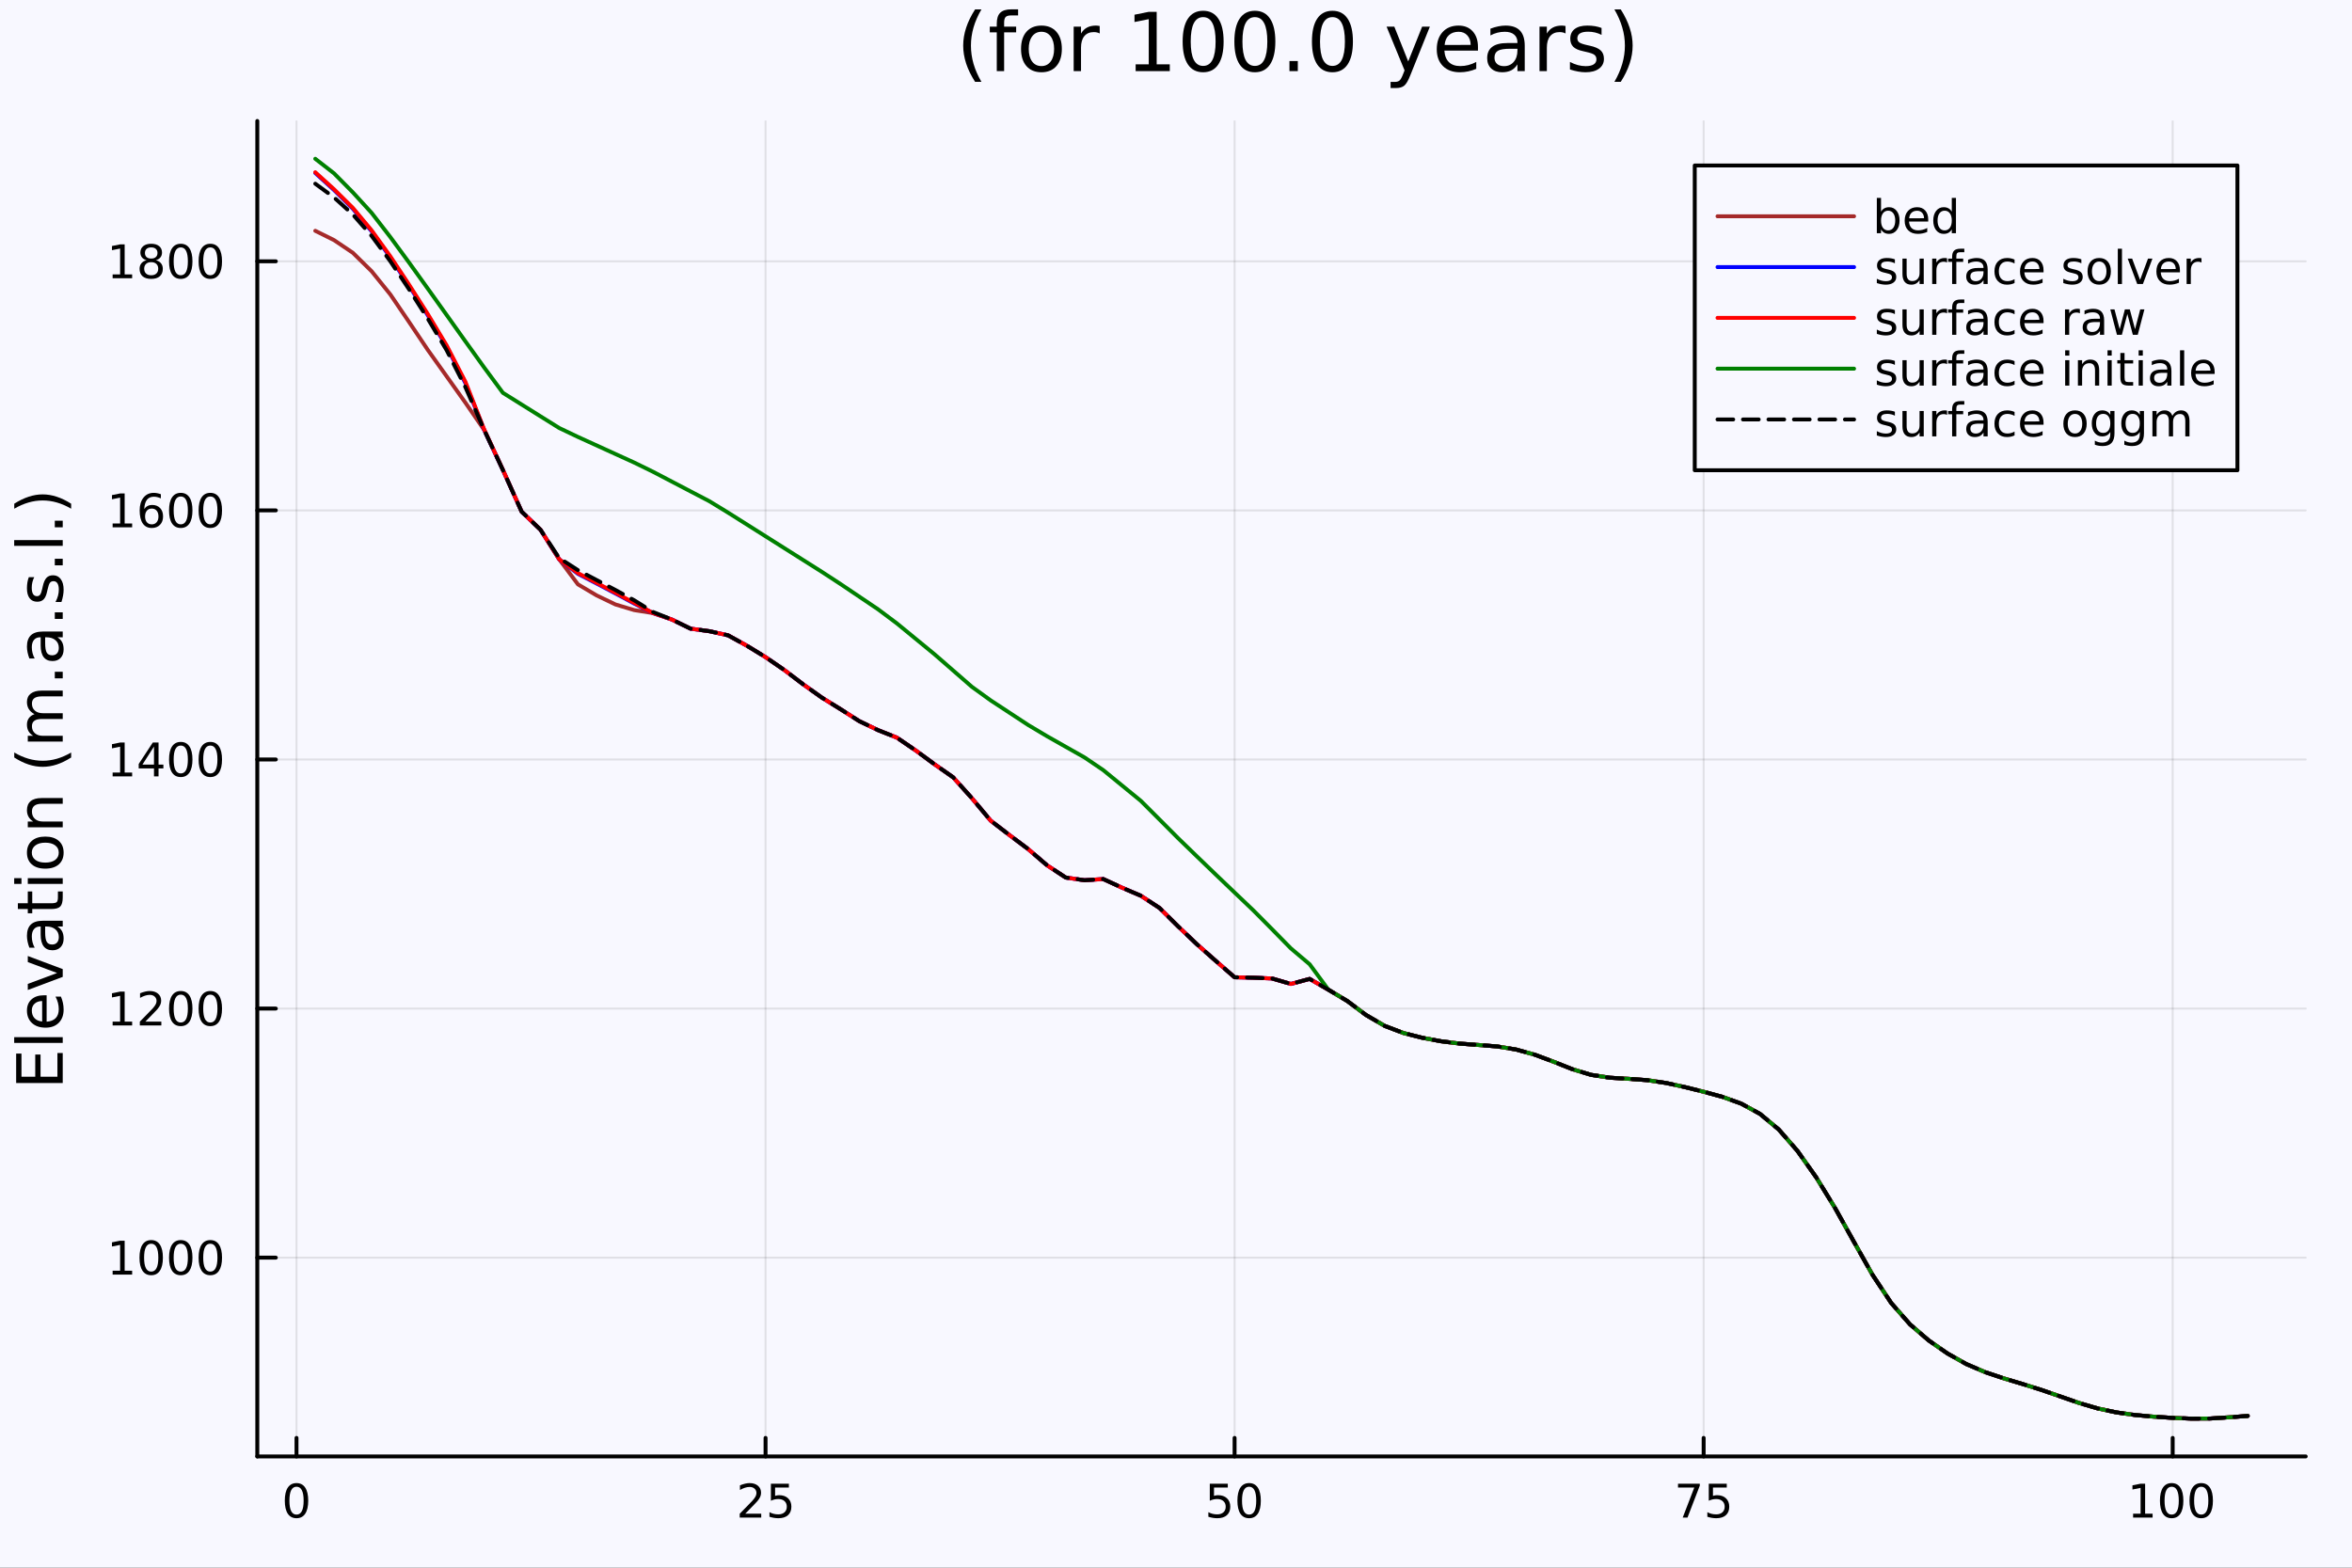 <svg xmlns="http://www.w3.org/2000/svg" xmlns:xlink="http://www.w3.org/1999/xlink" width="600" height="400" viewBox="0 0 2400 1600">
<rect x="0" y="0" width="2400" height="1600" fill="#333333" stroke="none"/>
<defs>
  <clipPath id="clip500">
    <rect x="0" y="0" width="2400" height="1600"></rect>
  </clipPath>
</defs>
<path clip-path="url(#clip500)" d="M0 1600 L2400 1600 L2400 0 L0 0  Z" fill="#f8f8ff" fill-rule="evenodd" fill-opacity="1"></path>
<defs>
  <clipPath id="clip501">
    <rect x="480" y="0" width="1681" height="1600"></rect>
  </clipPath>
</defs>
<path clip-path="url(#clip500)" d="M262.551 1486.45 L2352.76 1486.45 L2352.76 123.472 L262.551 123.472  Z" fill="#f8f8ff" fill-rule="evenodd" fill-opacity="1"></path>
<defs>
  <clipPath id="clip502">
    <rect x="262" y="123" width="2091" height="1364"></rect>
  </clipPath>
</defs>
<polyline clip-path="url(#clip502)" style="stroke:#000000; stroke-linecap:round; stroke-linejoin:round; stroke-width:2; stroke-opacity:0.1; fill:none" points="302.563,1486.45 302.563,123.472 "></polyline>
<polyline clip-path="url(#clip502)" style="stroke:#000000; stroke-linecap:round; stroke-linejoin:round; stroke-width:2; stroke-opacity:0.1; fill:none" points="781.178,1486.45 781.178,123.472 "></polyline>
<polyline clip-path="url(#clip502)" style="stroke:#000000; stroke-linecap:round; stroke-linejoin:round; stroke-width:2; stroke-opacity:0.1; fill:none" points="1259.79,1486.45 1259.79,123.472 "></polyline>
<polyline clip-path="url(#clip502)" style="stroke:#000000; stroke-linecap:round; stroke-linejoin:round; stroke-width:2; stroke-opacity:0.1; fill:none" points="1738.41,1486.45 1738.41,123.472 "></polyline>
<polyline clip-path="url(#clip502)" style="stroke:#000000; stroke-linecap:round; stroke-linejoin:round; stroke-width:2; stroke-opacity:0.1; fill:none" points="2217.02,1486.45 2217.02,123.472 "></polyline>
<polyline clip-path="url(#clip500)" style="stroke:#000000; stroke-linecap:round; stroke-linejoin:round; stroke-width:4; stroke-opacity:1; fill:none" points="262.551,1486.45 2352.76,1486.45 "></polyline>
<polyline clip-path="url(#clip500)" style="stroke:#000000; stroke-linecap:round; stroke-linejoin:round; stroke-width:4; stroke-opacity:1; fill:none" points="302.563,1486.45 302.563,1467.55 "></polyline>
<polyline clip-path="url(#clip500)" style="stroke:#000000; stroke-linecap:round; stroke-linejoin:round; stroke-width:4; stroke-opacity:1; fill:none" points="781.178,1486.45 781.178,1467.55 "></polyline>
<polyline clip-path="url(#clip500)" style="stroke:#000000; stroke-linecap:round; stroke-linejoin:round; stroke-width:4; stroke-opacity:1; fill:none" points="1259.79,1486.45 1259.79,1467.55 "></polyline>
<polyline clip-path="url(#clip500)" style="stroke:#000000; stroke-linecap:round; stroke-linejoin:round; stroke-width:4; stroke-opacity:1; fill:none" points="1738.41,1486.45 1738.41,1467.55 "></polyline>
<polyline clip-path="url(#clip500)" style="stroke:#000000; stroke-linecap:round; stroke-linejoin:round; stroke-width:4; stroke-opacity:1; fill:none" points="2217.02,1486.45 2217.02,1467.55 "></polyline>
<path clip-path="url(#clip500)" d="M302.563 1517.37 Q298.952 1517.37 297.124 1520.93 Q295.318 1524.47 295.318 1531.6 Q295.318 1538.71 297.124 1542.27 Q298.952 1545.82 302.563 1545.82 Q306.198 1545.82 308.003 1542.27 Q309.832 1538.71 309.832 1531.6 Q309.832 1524.47 308.003 1520.93 Q306.198 1517.37 302.563 1517.37 M302.563 1513.66 Q308.374 1513.66 311.429 1518.27 Q314.508 1522.85 314.508 1531.6 Q314.508 1540.33 311.429 1544.94 Q308.374 1549.52 302.563 1549.52 Q296.753 1549.52 293.675 1544.94 Q290.619 1540.33 290.619 1531.6 Q290.619 1522.85 293.675 1518.27 Q296.753 1513.66 302.563 1513.66 Z" fill="#000000" fill-rule="nonzero" fill-opacity="1"></path><path clip-path="url(#clip500)" d="M760.449 1544.91 L776.768 1544.91 L776.768 1548.85 L754.824 1548.85 L754.824 1544.91 Q757.486 1542.16 762.069 1537.53 Q766.676 1532.88 767.856 1531.53 Q770.101 1529.01 770.981 1527.27 Q771.884 1525.51 771.884 1523.82 Q771.884 1521.07 769.939 1519.33 Q768.018 1517.6 764.916 1517.6 Q762.717 1517.6 760.264 1518.36 Q757.833 1519.13 755.055 1520.68 L755.055 1515.95 Q757.879 1514.82 760.333 1514.24 Q762.787 1513.66 764.824 1513.66 Q770.194 1513.66 773.388 1516.35 Q776.583 1519.03 776.583 1523.52 Q776.583 1525.65 775.773 1527.57 Q774.986 1529.47 772.879 1532.07 Q772.3 1532.74 769.199 1535.95 Q766.097 1539.15 760.449 1544.91 Z" fill="#000000" fill-rule="nonzero" fill-opacity="1"></path><path clip-path="url(#clip500)" d="M786.629 1514.29 L804.985 1514.29 L804.985 1518.22 L790.911 1518.22 L790.911 1526.7 Q791.93 1526.35 792.949 1526.19 Q793.967 1526 794.986 1526 Q800.773 1526 804.152 1529.17 Q807.532 1532.34 807.532 1537.76 Q807.532 1543.34 804.06 1546.44 Q800.587 1549.52 794.268 1549.52 Q792.092 1549.52 789.824 1549.15 Q787.578 1548.78 785.171 1548.04 L785.171 1543.34 Q787.254 1544.47 789.476 1545.03 Q791.699 1545.58 794.175 1545.58 Q798.18 1545.58 800.518 1543.48 Q802.856 1541.37 802.856 1537.76 Q802.856 1534.15 800.518 1532.04 Q798.18 1529.94 794.175 1529.94 Q792.3 1529.94 790.425 1530.35 Q788.574 1530.77 786.629 1531.65 L786.629 1514.29 Z" fill="#000000" fill-rule="nonzero" fill-opacity="1"></path><path clip-path="url(#clip500)" d="M1234.49 1514.29 L1252.85 1514.29 L1252.85 1518.22 L1238.77 1518.22 L1238.77 1526.7 Q1239.79 1526.35 1240.81 1526.19 Q1241.83 1526 1242.85 1526 Q1248.63 1526 1252.01 1529.17 Q1255.39 1532.34 1255.39 1537.76 Q1255.39 1543.34 1251.92 1546.44 Q1248.45 1549.52 1242.13 1549.52 Q1239.95 1549.52 1237.69 1549.15 Q1235.44 1548.78 1233.03 1548.04 L1233.03 1543.34 Q1235.12 1544.47 1237.34 1545.03 Q1239.56 1545.58 1242.04 1545.58 Q1246.04 1545.58 1248.38 1543.48 Q1250.72 1541.37 1250.72 1537.76 Q1250.72 1534.15 1248.38 1532.04 Q1246.04 1529.94 1242.04 1529.94 Q1240.16 1529.94 1238.29 1530.35 Q1236.44 1530.77 1234.49 1531.65 L1234.49 1514.29 Z" fill="#000000" fill-rule="nonzero" fill-opacity="1"></path><path clip-path="url(#clip500)" d="M1274.61 1517.37 Q1271 1517.37 1269.17 1520.93 Q1267.36 1524.47 1267.36 1531.6 Q1267.36 1538.71 1269.17 1542.27 Q1271 1545.82 1274.61 1545.82 Q1278.24 1545.82 1280.05 1542.27 Q1281.88 1538.71 1281.88 1531.6 Q1281.88 1524.47 1280.05 1520.93 Q1278.24 1517.37 1274.61 1517.37 M1274.61 1513.66 Q1280.42 1513.66 1283.47 1518.27 Q1286.55 1522.85 1286.55 1531.6 Q1286.55 1540.33 1283.47 1544.94 Q1280.42 1549.52 1274.61 1549.52 Q1268.8 1549.52 1265.72 1544.94 Q1262.66 1540.33 1262.66 1531.6 Q1262.66 1522.85 1265.72 1518.27 Q1268.8 1513.66 1274.61 1513.66 Z" fill="#000000" fill-rule="nonzero" fill-opacity="1"></path><path clip-path="url(#clip500)" d="M1712.26 1514.29 L1734.48 1514.29 L1734.48 1516.28 L1721.94 1548.85 L1717.05 1548.85 L1728.86 1518.22 L1712.26 1518.22 L1712.26 1514.29 Z" fill="#000000" fill-rule="nonzero" fill-opacity="1"></path><path clip-path="url(#clip500)" d="M1743.65 1514.29 L1762.01 1514.29 L1762.01 1518.22 L1747.93 1518.22 L1747.93 1526.7 Q1748.95 1526.35 1749.97 1526.19 Q1750.99 1526 1752.01 1526 Q1757.79 1526 1761.17 1529.17 Q1764.55 1532.34 1764.55 1537.76 Q1764.55 1543.34 1761.08 1546.44 Q1757.61 1549.52 1751.29 1549.52 Q1749.11 1549.52 1746.84 1549.15 Q1744.6 1548.78 1742.19 1548.04 L1742.19 1543.34 Q1744.27 1544.47 1746.5 1545.03 Q1748.72 1545.58 1751.2 1545.58 Q1755.2 1545.58 1757.54 1543.48 Q1759.88 1541.37 1759.88 1537.76 Q1759.88 1534.15 1757.54 1532.04 Q1755.2 1529.94 1751.2 1529.94 Q1749.32 1529.94 1747.45 1530.35 Q1745.59 1530.77 1743.65 1531.65 L1743.65 1514.29 Z" fill="#000000" fill-rule="nonzero" fill-opacity="1"></path><path clip-path="url(#clip500)" d="M2176.63 1544.91 L2184.27 1544.91 L2184.27 1518.55 L2175.96 1520.21 L2175.96 1515.95 L2184.22 1514.29 L2188.9 1514.29 L2188.9 1544.91 L2196.53 1544.91 L2196.53 1548.85 L2176.63 1548.85 L2176.63 1544.91 Z" fill="#000000" fill-rule="nonzero" fill-opacity="1"></path><path clip-path="url(#clip500)" d="M2215.98 1517.37 Q2212.37 1517.37 2210.54 1520.93 Q2208.73 1524.47 2208.73 1531.6 Q2208.73 1538.71 2210.54 1542.27 Q2212.37 1545.82 2215.98 1545.82 Q2219.61 1545.82 2221.42 1542.27 Q2223.25 1538.71 2223.25 1531.6 Q2223.25 1524.47 2221.42 1520.93 Q2219.61 1517.37 2215.98 1517.37 M2215.98 1513.66 Q2221.79 1513.66 2224.84 1518.27 Q2227.92 1522.85 2227.92 1531.6 Q2227.92 1540.33 2224.84 1544.94 Q2221.79 1549.52 2215.98 1549.52 Q2210.17 1549.52 2207.09 1544.94 Q2204.03 1540.33 2204.03 1531.6 Q2204.03 1522.85 2207.09 1518.27 Q2210.17 1513.66 2215.98 1513.66 Z" fill="#000000" fill-rule="nonzero" fill-opacity="1"></path><path clip-path="url(#clip500)" d="M2246.14 1517.37 Q2242.53 1517.37 2240.7 1520.93 Q2238.9 1524.47 2238.9 1531.6 Q2238.9 1538.71 2240.7 1542.27 Q2242.53 1545.82 2246.14 1545.82 Q2249.78 1545.82 2251.58 1542.27 Q2253.41 1538.71 2253.41 1531.6 Q2253.41 1524.47 2251.58 1520.93 Q2249.78 1517.37 2246.14 1517.37 M2246.14 1513.66 Q2251.95 1513.66 2255.01 1518.27 Q2258.09 1522.85 2258.09 1531.6 Q2258.09 1540.33 2255.01 1544.94 Q2251.95 1549.52 2246.14 1549.52 Q2240.33 1549.52 2237.25 1544.94 Q2234.2 1540.33 2234.2 1531.6 Q2234.2 1522.85 2237.25 1518.27 Q2240.33 1513.66 2246.14 1513.66 Z" fill="#000000" fill-rule="nonzero" fill-opacity="1"></path><polyline clip-path="url(#clip502)" style="stroke:#000000; stroke-linecap:round; stroke-linejoin:round; stroke-width:2; stroke-opacity:0.1; fill:none" points="262.551,1283.56 2352.76,1283.56 "></polyline>
<polyline clip-path="url(#clip502)" style="stroke:#000000; stroke-linecap:round; stroke-linejoin:round; stroke-width:2; stroke-opacity:0.1; fill:none" points="262.551,1029.34 2352.76,1029.34 "></polyline>
<polyline clip-path="url(#clip502)" style="stroke:#000000; stroke-linecap:round; stroke-linejoin:round; stroke-width:2; stroke-opacity:0.1; fill:none" points="262.551,775.128 2352.76,775.128 "></polyline>
<polyline clip-path="url(#clip502)" style="stroke:#000000; stroke-linecap:round; stroke-linejoin:round; stroke-width:2; stroke-opacity:0.1; fill:none" points="262.551,520.913 2352.76,520.913 "></polyline>
<polyline clip-path="url(#clip502)" style="stroke:#000000; stroke-linecap:round; stroke-linejoin:round; stroke-width:2; stroke-opacity:0.1; fill:none" points="262.551,266.699 2352.76,266.699 "></polyline>
<polyline clip-path="url(#clip500)" style="stroke:#000000; stroke-linecap:round; stroke-linejoin:round; stroke-width:4; stroke-opacity:1; fill:none" points="262.551,1486.45 262.551,123.472 "></polyline>
<polyline clip-path="url(#clip500)" style="stroke:#000000; stroke-linecap:round; stroke-linejoin:round; stroke-width:4; stroke-opacity:1; fill:none" points="262.551,1283.56 281.449,1283.56 "></polyline>
<polyline clip-path="url(#clip500)" style="stroke:#000000; stroke-linecap:round; stroke-linejoin:round; stroke-width:4; stroke-opacity:1; fill:none" points="262.551,1029.34 281.449,1029.34 "></polyline>
<polyline clip-path="url(#clip500)" style="stroke:#000000; stroke-linecap:round; stroke-linejoin:round; stroke-width:4; stroke-opacity:1; fill:none" points="262.551,775.128 281.449,775.128 "></polyline>
<polyline clip-path="url(#clip500)" style="stroke:#000000; stroke-linecap:round; stroke-linejoin:round; stroke-width:4; stroke-opacity:1; fill:none" points="262.551,520.913 281.449,520.913 "></polyline>
<polyline clip-path="url(#clip500)" style="stroke:#000000; stroke-linecap:round; stroke-linejoin:round; stroke-width:4; stroke-opacity:1; fill:none" points="262.551,266.699 281.449,266.699 "></polyline>
<path clip-path="url(#clip500)" d="M114.931 1296.9 L122.57 1296.9 L122.57 1270.54 L114.26 1272.2 L114.26 1267.94 L122.524 1266.28 L127.2 1266.28 L127.2 1296.9 L134.839 1296.9 L134.839 1300.84 L114.931 1300.84 L114.931 1296.9 Z" fill="#000000" fill-rule="nonzero" fill-opacity="1"></path><path clip-path="url(#clip500)" d="M154.283 1269.35 Q150.672 1269.35 148.843 1272.92 Q147.038 1276.46 147.038 1283.59 Q147.038 1290.7 148.843 1294.26 Q150.672 1297.8 154.283 1297.8 Q157.917 1297.8 159.723 1294.26 Q161.552 1290.7 161.552 1283.59 Q161.552 1276.46 159.723 1272.92 Q157.917 1269.35 154.283 1269.35 M154.283 1265.65 Q160.093 1265.65 163.149 1270.26 Q166.227 1274.84 166.227 1283.59 Q166.227 1292.32 163.149 1296.92 Q160.093 1301.51 154.283 1301.51 Q148.473 1301.51 145.394 1296.92 Q142.339 1292.32 142.339 1283.59 Q142.339 1274.84 145.394 1270.26 Q148.473 1265.65 154.283 1265.65 Z" fill="#000000" fill-rule="nonzero" fill-opacity="1"></path><path clip-path="url(#clip500)" d="M184.445 1269.35 Q180.834 1269.35 179.005 1272.92 Q177.2 1276.46 177.2 1283.59 Q177.2 1290.7 179.005 1294.26 Q180.834 1297.8 184.445 1297.8 Q188.079 1297.8 189.885 1294.26 Q191.713 1290.7 191.713 1283.59 Q191.713 1276.46 189.885 1272.92 Q188.079 1269.35 184.445 1269.35 M184.445 1265.65 Q190.255 1265.65 193.311 1270.26 Q196.389 1274.84 196.389 1283.59 Q196.389 1292.32 193.311 1296.92 Q190.255 1301.51 184.445 1301.51 Q178.635 1301.51 175.556 1296.92 Q172.501 1292.32 172.501 1283.59 Q172.501 1274.84 175.556 1270.26 Q178.635 1265.65 184.445 1265.65 Z" fill="#000000" fill-rule="nonzero" fill-opacity="1"></path><path clip-path="url(#clip500)" d="M214.607 1269.35 Q210.996 1269.35 209.167 1272.92 Q207.362 1276.46 207.362 1283.59 Q207.362 1290.7 209.167 1294.26 Q210.996 1297.8 214.607 1297.8 Q218.241 1297.8 220.047 1294.26 Q221.875 1290.7 221.875 1283.59 Q221.875 1276.46 220.047 1272.92 Q218.241 1269.35 214.607 1269.35 M214.607 1265.65 Q220.417 1265.65 223.473 1270.26 Q226.551 1274.84 226.551 1283.59 Q226.551 1292.32 223.473 1296.92 Q220.417 1301.51 214.607 1301.51 Q208.797 1301.51 205.718 1296.92 Q202.662 1292.32 202.662 1283.59 Q202.662 1274.84 205.718 1270.26 Q208.797 1265.65 214.607 1265.65 Z" fill="#000000" fill-rule="nonzero" fill-opacity="1"></path><path clip-path="url(#clip500)" d="M114.931 1042.69 L122.57 1042.69 L122.57 1016.32 L114.26 1017.99 L114.26 1013.73 L122.524 1012.06 L127.2 1012.06 L127.2 1042.69 L134.839 1042.69 L134.839 1046.62 L114.931 1046.62 L114.931 1042.69 Z" fill="#000000" fill-rule="nonzero" fill-opacity="1"></path><path clip-path="url(#clip500)" d="M148.311 1042.69 L164.63 1042.69 L164.63 1046.62 L142.686 1046.62 L142.686 1042.69 Q145.348 1039.93 149.931 1035.3 Q154.538 1030.65 155.718 1029.31 Q157.964 1026.78 158.843 1025.05 Q159.746 1023.29 159.746 1021.6 Q159.746 1018.84 157.802 1017.11 Q155.88 1015.37 152.778 1015.37 Q150.579 1015.37 148.126 1016.14 Q145.695 1016.9 142.917 1018.45 L142.917 1013.73 Q145.741 1012.59 148.195 1012.02 Q150.649 1011.44 152.686 1011.44 Q158.056 1011.44 161.251 1014.12 Q164.445 1016.81 164.445 1021.3 Q164.445 1023.43 163.635 1025.35 Q162.848 1027.25 160.741 1029.84 Q160.163 1030.51 157.061 1033.73 Q153.959 1036.92 148.311 1042.69 Z" fill="#000000" fill-rule="nonzero" fill-opacity="1"></path><path clip-path="url(#clip500)" d="M184.445 1015.14 Q180.834 1015.14 179.005 1018.71 Q177.2 1022.25 177.2 1029.38 Q177.2 1036.48 179.005 1040.05 Q180.834 1043.59 184.445 1043.59 Q188.079 1043.59 189.885 1040.05 Q191.713 1036.48 191.713 1029.38 Q191.713 1022.25 189.885 1018.71 Q188.079 1015.14 184.445 1015.14 M184.445 1011.44 Q190.255 1011.44 193.311 1016.04 Q196.389 1020.63 196.389 1029.38 Q196.389 1038.1 193.311 1042.71 Q190.255 1047.29 184.445 1047.29 Q178.635 1047.29 175.556 1042.71 Q172.501 1038.1 172.501 1029.38 Q172.501 1020.63 175.556 1016.04 Q178.635 1011.44 184.445 1011.44 Z" fill="#000000" fill-rule="nonzero" fill-opacity="1"></path><path clip-path="url(#clip500)" d="M214.607 1015.14 Q210.996 1015.14 209.167 1018.71 Q207.362 1022.25 207.362 1029.38 Q207.362 1036.48 209.167 1040.05 Q210.996 1043.59 214.607 1043.59 Q218.241 1043.59 220.047 1040.05 Q221.875 1036.48 221.875 1029.38 Q221.875 1022.25 220.047 1018.71 Q218.241 1015.14 214.607 1015.14 M214.607 1011.44 Q220.417 1011.44 223.473 1016.04 Q226.551 1020.63 226.551 1029.38 Q226.551 1038.1 223.473 1042.71 Q220.417 1047.29 214.607 1047.29 Q208.797 1047.29 205.718 1042.71 Q202.662 1038.1 202.662 1029.38 Q202.662 1020.63 205.718 1016.04 Q208.797 1011.44 214.607 1011.44 Z" fill="#000000" fill-rule="nonzero" fill-opacity="1"></path><path clip-path="url(#clip500)" d="M114.931 788.472 L122.57 788.472 L122.57 762.107 L114.26 763.774 L114.26 759.514 L122.524 757.848 L127.2 757.848 L127.2 788.472 L134.839 788.472 L134.839 792.408 L114.931 792.408 L114.931 788.472 Z" fill="#000000" fill-rule="nonzero" fill-opacity="1"></path><path clip-path="url(#clip500)" d="M157.13 761.922 L145.325 780.371 L157.13 780.371 L157.13 761.922 M155.903 757.848 L161.783 757.848 L161.783 780.371 L166.714 780.371 L166.714 784.26 L161.783 784.26 L161.783 792.408 L157.13 792.408 L157.13 784.26 L141.529 784.26 L141.529 779.746 L155.903 757.848 Z" fill="#000000" fill-rule="nonzero" fill-opacity="1"></path><path clip-path="url(#clip500)" d="M184.445 760.926 Q180.834 760.926 179.005 764.491 Q177.2 768.033 177.2 775.162 Q177.2 782.269 179.005 785.834 Q180.834 789.375 184.445 789.375 Q188.079 789.375 189.885 785.834 Q191.713 782.269 191.713 775.162 Q191.713 768.033 189.885 764.491 Q188.079 760.926 184.445 760.926 M184.445 757.223 Q190.255 757.223 193.311 761.829 Q196.389 766.412 196.389 775.162 Q196.389 783.889 193.311 788.496 Q190.255 793.079 184.445 793.079 Q178.635 793.079 175.556 788.496 Q172.501 783.889 172.501 775.162 Q172.501 766.412 175.556 761.829 Q178.635 757.223 184.445 757.223 Z" fill="#000000" fill-rule="nonzero" fill-opacity="1"></path><path clip-path="url(#clip500)" d="M214.607 760.926 Q210.996 760.926 209.167 764.491 Q207.362 768.033 207.362 775.162 Q207.362 782.269 209.167 785.834 Q210.996 789.375 214.607 789.375 Q218.241 789.375 220.047 785.834 Q221.875 782.269 221.875 775.162 Q221.875 768.033 220.047 764.491 Q218.241 760.926 214.607 760.926 M214.607 757.223 Q220.417 757.223 223.473 761.829 Q226.551 766.412 226.551 775.162 Q226.551 783.889 223.473 788.496 Q220.417 793.079 214.607 793.079 Q208.797 793.079 205.718 788.496 Q202.662 783.889 202.662 775.162 Q202.662 766.412 205.718 761.829 Q208.797 757.223 214.607 757.223 Z" fill="#000000" fill-rule="nonzero" fill-opacity="1"></path><path clip-path="url(#clip500)" d="M114.931 534.258 L122.57 534.258 L122.57 507.893 L114.26 509.559 L114.26 505.3 L122.524 503.633 L127.2 503.633 L127.2 534.258 L134.839 534.258 L134.839 538.193 L114.931 538.193 L114.931 534.258 Z" fill="#000000" fill-rule="nonzero" fill-opacity="1"></path><path clip-path="url(#clip500)" d="M154.862 519.05 Q151.714 519.05 149.862 521.203 Q148.033 523.355 148.033 527.105 Q148.033 530.832 149.862 533.008 Q151.714 535.161 154.862 535.161 Q158.01 535.161 159.839 533.008 Q161.69 530.832 161.69 527.105 Q161.69 523.355 159.839 521.203 Q158.01 519.05 154.862 519.05 M164.144 504.397 L164.144 508.656 Q162.385 507.823 160.579 507.383 Q158.797 506.943 157.038 506.943 Q152.408 506.943 149.954 510.068 Q147.524 513.193 147.177 519.513 Q148.542 517.499 150.603 516.434 Q152.663 515.346 155.14 515.346 Q160.348 515.346 163.357 518.517 Q166.39 521.666 166.39 527.105 Q166.39 532.429 163.241 535.647 Q160.093 538.865 154.862 538.865 Q148.866 538.865 145.695 534.281 Q142.524 529.675 142.524 520.948 Q142.524 512.754 146.413 507.893 Q150.302 503.008 156.853 503.008 Q158.612 503.008 160.394 503.356 Q162.2 503.703 164.144 504.397 Z" fill="#000000" fill-rule="nonzero" fill-opacity="1"></path><path clip-path="url(#clip500)" d="M184.445 506.712 Q180.834 506.712 179.005 510.277 Q177.2 513.818 177.2 520.948 Q177.2 528.054 179.005 531.619 Q180.834 535.161 184.445 535.161 Q188.079 535.161 189.885 531.619 Q191.713 528.054 191.713 520.948 Q191.713 513.818 189.885 510.277 Q188.079 506.712 184.445 506.712 M184.445 503.008 Q190.255 503.008 193.311 507.615 Q196.389 512.198 196.389 520.948 Q196.389 529.675 193.311 534.281 Q190.255 538.865 184.445 538.865 Q178.635 538.865 175.556 534.281 Q172.501 529.675 172.501 520.948 Q172.501 512.198 175.556 507.615 Q178.635 503.008 184.445 503.008 Z" fill="#000000" fill-rule="nonzero" fill-opacity="1"></path><path clip-path="url(#clip500)" d="M214.607 506.712 Q210.996 506.712 209.167 510.277 Q207.362 513.818 207.362 520.948 Q207.362 528.054 209.167 531.619 Q210.996 535.161 214.607 535.161 Q218.241 535.161 220.047 531.619 Q221.875 528.054 221.875 520.948 Q221.875 513.818 220.047 510.277 Q218.241 506.712 214.607 506.712 M214.607 503.008 Q220.417 503.008 223.473 507.615 Q226.551 512.198 226.551 520.948 Q226.551 529.675 223.473 534.281 Q220.417 538.865 214.607 538.865 Q208.797 538.865 205.718 534.281 Q202.662 529.675 202.662 520.948 Q202.662 512.198 205.718 507.615 Q208.797 503.008 214.607 503.008 Z" fill="#000000" fill-rule="nonzero" fill-opacity="1"></path><path clip-path="url(#clip500)" d="M114.931 280.044 L122.57 280.044 L122.57 253.678 L114.26 255.345 L114.26 251.086 L122.524 249.419 L127.2 249.419 L127.2 280.044 L134.839 280.044 L134.839 283.979 L114.931 283.979 L114.931 280.044 Z" fill="#000000" fill-rule="nonzero" fill-opacity="1"></path><path clip-path="url(#clip500)" d="M154.283 267.567 Q150.95 267.567 149.028 269.349 Q147.13 271.132 147.13 274.257 Q147.13 277.382 149.028 279.164 Q150.95 280.947 154.283 280.947 Q157.616 280.947 159.538 279.164 Q161.459 277.359 161.459 274.257 Q161.459 271.132 159.538 269.349 Q157.64 267.567 154.283 267.567 M149.607 265.576 Q146.598 264.836 144.908 262.775 Q143.241 260.715 143.241 257.752 Q143.241 253.609 146.181 251.201 Q149.144 248.794 154.283 248.794 Q159.445 248.794 162.385 251.201 Q165.325 253.609 165.325 257.752 Q165.325 260.715 163.635 262.775 Q161.968 264.836 158.982 265.576 Q162.362 266.363 164.237 268.655 Q166.135 270.947 166.135 274.257 Q166.135 279.28 163.056 281.965 Q160.001 284.65 154.283 284.65 Q148.566 284.65 145.487 281.965 Q142.431 279.28 142.431 274.257 Q142.431 270.947 144.329 268.655 Q146.228 266.363 149.607 265.576 M147.894 258.192 Q147.894 260.877 149.561 262.382 Q151.251 263.887 154.283 263.887 Q157.292 263.887 158.982 262.382 Q160.695 260.877 160.695 258.192 Q160.695 255.507 158.982 254.002 Q157.292 252.498 154.283 252.498 Q151.251 252.498 149.561 254.002 Q147.894 255.507 147.894 258.192 Z" fill="#000000" fill-rule="nonzero" fill-opacity="1"></path><path clip-path="url(#clip500)" d="M184.445 252.498 Q180.834 252.498 179.005 256.062 Q177.2 259.604 177.2 266.734 Q177.2 273.84 179.005 277.405 Q180.834 280.947 184.445 280.947 Q188.079 280.947 189.885 277.405 Q191.713 273.84 191.713 266.734 Q191.713 259.604 189.885 256.062 Q188.079 252.498 184.445 252.498 M184.445 248.794 Q190.255 248.794 193.311 253.4 Q196.389 257.984 196.389 266.734 Q196.389 275.461 193.311 280.067 Q190.255 284.65 184.445 284.65 Q178.635 284.65 175.556 280.067 Q172.501 275.461 172.501 266.734 Q172.501 257.984 175.556 253.4 Q178.635 248.794 184.445 248.794 Z" fill="#000000" fill-rule="nonzero" fill-opacity="1"></path><path clip-path="url(#clip500)" d="M214.607 252.498 Q210.996 252.498 209.167 256.062 Q207.362 259.604 207.362 266.734 Q207.362 273.84 209.167 277.405 Q210.996 280.947 214.607 280.947 Q218.241 280.947 220.047 277.405 Q221.875 273.84 221.875 266.734 Q221.875 259.604 220.047 256.062 Q218.241 252.498 214.607 252.498 M214.607 248.794 Q220.417 248.794 223.473 253.4 Q226.551 257.984 226.551 266.734 Q226.551 275.461 223.473 280.067 Q220.417 284.65 214.607 284.65 Q208.797 284.65 205.718 280.067 Q202.662 275.461 202.662 266.734 Q202.662 257.984 205.718 253.4 Q208.797 248.794 214.607 248.794 Z" fill="#000000" fill-rule="nonzero" fill-opacity="1"></path><path clip-path="url(#clip500)" d="M16.484 1105.34 L16.484 1075.3 L21.895 1075.3 L21.895 1098.91 L35.963 1098.91 L35.963 1076.28 L41.374 1076.28 L41.374 1098.91 L58.593 1098.91 L58.593 1074.72 L64.004 1074.72 L64.004 1105.34 L16.484 1105.34 Z" fill="#000000" fill-rule="nonzero" fill-opacity="1"></path><path clip-path="url(#clip500)" d="M14.479 1064.41 L14.479 1058.55 L64.004 1058.55 L64.004 1064.41 L14.479 1064.41 Z" fill="#000000" fill-rule="nonzero" fill-opacity="1"></path><path clip-path="url(#clip500)" d="M44.716 1015.81 L47.581 1015.81 L47.581 1042.74 Q53.628 1042.35 56.811 1039.11 Q59.962 1035.83 59.962 1030 Q59.962 1026.63 59.134 1023.48 Q58.307 1020.3 56.652 1017.18 L62.19 1017.18 Q63.527 1020.33 64.227 1023.64 Q64.927 1026.95 64.927 1030.35 Q64.927 1038.88 59.962 1043.88 Q54.997 1048.85 46.53 1048.85 Q37.777 1048.85 32.653 1044.14 Q27.497 1039.39 27.497 1031.37 Q27.497 1024.18 32.144 1020.01 Q36.759 1015.81 44.716 1015.81 M42.997 1021.66 Q38.191 1021.73 35.327 1024.37 Q32.462 1026.98 32.462 1031.31 Q32.462 1036.21 35.231 1039.17 Q38 1042.1 43.029 1042.54 L42.997 1021.66 Z" fill="#000000" fill-rule="nonzero" fill-opacity="1"></path><path clip-path="url(#clip500)" d="M28.356 1010.4 L28.356 1004.19 L58.275 993.051 L28.356 981.911 L28.356 975.704 L64.004 989.072 L64.004 997.029 L28.356 1010.4 Z" fill="#000000" fill-rule="nonzero" fill-opacity="1"></path><path clip-path="url(#clip500)" d="M46.085 951.419 Q46.085 958.517 47.708 961.254 Q49.331 963.991 53.246 963.991 Q56.365 963.991 58.211 961.954 Q60.026 959.885 60.026 956.352 Q60.026 951.483 56.588 948.554 Q53.119 945.594 47.39 945.594 L46.085 945.594 L46.085 951.419 M43.666 939.738 L64.004 939.738 L64.004 945.594 L58.593 945.594 Q61.84 947.6 63.399 950.591 Q64.927 953.583 64.927 957.912 Q64.927 963.387 61.872 966.633 Q58.784 969.848 53.628 969.848 Q47.612 969.848 44.557 965.837 Q41.501 961.795 41.501 953.806 L41.501 945.594 L40.928 945.594 Q36.886 945.594 34.69 948.268 Q32.462 950.91 32.462 955.716 Q32.462 958.771 33.194 961.668 Q33.926 964.564 35.39 967.238 L29.98 967.238 Q28.738 964.023 28.133 960.999 Q27.497 957.976 27.497 955.111 Q27.497 947.377 31.507 943.557 Q35.518 939.738 43.666 939.738 Z" fill="#000000" fill-rule="nonzero" fill-opacity="1"></path><path clip-path="url(#clip500)" d="M18.235 921.882 L28.356 921.882 L28.356 909.819 L32.908 909.819 L32.908 921.882 L52.259 921.882 Q56.62 921.882 57.861 920.704 Q59.103 919.495 59.103 915.835 L59.103 909.819 L64.004 909.819 L64.004 915.835 Q64.004 922.614 61.49 925.192 Q58.943 927.77 52.259 927.77 L32.908 927.77 L32.908 932.067 L28.356 932.067 L28.356 927.77 L18.235 927.77 L18.235 921.882 Z" fill="#000000" fill-rule="nonzero" fill-opacity="1"></path><path clip-path="url(#clip500)" d="M28.356 902.117 L28.356 896.26 L64.004 896.26 L64.004 902.117 L28.356 902.117 M14.479 902.117 L14.479 896.26 L21.895 896.26 L21.895 902.117 L14.479 902.117 Z" fill="#000000" fill-rule="nonzero" fill-opacity="1"></path><path clip-path="url(#clip500)" d="M32.462 870.193 Q32.462 874.903 36.154 877.64 Q39.815 880.378 46.212 880.378 Q52.609 880.378 56.302 877.672 Q59.962 874.935 59.962 870.193 Q59.962 865.514 56.27 862.777 Q52.578 860.039 46.212 860.039 Q39.878 860.039 36.186 862.777 Q32.462 865.514 32.462 870.193 M27.497 870.193 Q27.497 862.554 32.462 858.193 Q37.427 853.833 46.212 853.833 Q54.965 853.833 59.962 858.193 Q64.927 862.554 64.927 870.193 Q64.927 877.863 59.962 882.224 Q54.965 886.552 46.212 886.552 Q37.427 886.552 32.462 882.224 Q27.497 877.863 27.497 870.193 Z" fill="#000000" fill-rule="nonzero" fill-opacity="1"></path><path clip-path="url(#clip500)" d="M42.488 814.493 L64.004 814.493 L64.004 820.349 L42.679 820.349 Q37.618 820.349 35.104 822.322 Q32.589 824.296 32.589 828.243 Q32.589 832.985 35.613 835.722 Q38.637 838.46 43.857 838.46 L64.004 838.46 L64.004 844.348 L28.356 844.348 L28.356 838.46 L33.894 838.46 Q30.68 836.359 29.088 833.526 Q27.497 830.662 27.497 826.938 Q27.497 820.795 31.316 817.644 Q35.104 814.493 42.488 814.493 Z" fill="#000000" fill-rule="nonzero" fill-opacity="1"></path><path clip-path="url(#clip500)" d="M14.543 768.023 Q21.863 772.288 29.025 774.357 Q36.186 776.426 43.538 776.426 Q50.891 776.426 58.116 774.357 Q65.309 772.256 72.598 768.023 L72.598 773.116 Q65.118 777.89 57.893 780.277 Q50.668 782.632 43.538 782.632 Q36.441 782.632 29.247 780.277 Q22.054 777.922 14.543 773.116 L14.543 768.023 Z" fill="#000000" fill-rule="nonzero" fill-opacity="1"></path><path clip-path="url(#clip500)" d="M35.199 728.906 Q31.253 726.71 29.375 723.654 Q27.497 720.598 27.497 716.461 Q27.497 710.891 31.412 707.867 Q35.295 704.843 42.488 704.843 L64.004 704.843 L64.004 710.732 L42.679 710.732 Q37.555 710.732 35.072 712.546 Q32.589 714.36 32.589 718.084 Q32.589 722.635 35.613 725.277 Q38.637 727.919 43.857 727.919 L64.004 727.919 L64.004 733.807 L42.679 733.807 Q37.523 733.807 35.072 735.622 Q32.589 737.436 32.589 741.223 Q32.589 745.711 35.645 748.353 Q38.669 750.995 43.857 750.995 L64.004 750.995 L64.004 756.883 L28.356 756.883 L28.356 750.995 L33.894 750.995 Q30.616 748.99 29.056 746.189 Q27.497 743.388 27.497 739.536 Q27.497 735.653 29.47 732.948 Q31.444 730.211 35.199 728.906 Z" fill="#000000" fill-rule="nonzero" fill-opacity="1"></path><path clip-path="url(#clip500)" d="M55.92 692.335 L55.92 685.619 L64.004 685.619 L64.004 692.335 L55.92 692.335 Z" fill="#000000" fill-rule="nonzero" fill-opacity="1"></path><path clip-path="url(#clip500)" d="M46.085 656.241 Q46.085 663.339 47.708 666.076 Q49.331 668.813 53.246 668.813 Q56.365 668.813 58.211 666.776 Q60.026 664.708 60.026 661.175 Q60.026 656.305 56.588 653.377 Q53.119 650.417 47.39 650.417 L46.085 650.417 L46.085 656.241 M43.666 644.56 L64.004 644.56 L64.004 650.417 L58.593 650.417 Q61.84 652.422 63.399 655.414 Q64.927 658.406 64.927 662.734 Q64.927 668.209 61.872 671.455 Q58.784 674.67 53.628 674.67 Q47.612 674.67 44.557 670.66 Q41.501 666.617 41.501 658.628 L41.501 650.417 L40.928 650.417 Q36.886 650.417 34.69 653.09 Q32.462 655.732 32.462 660.538 Q32.462 663.594 33.194 666.49 Q33.926 669.386 35.39 672.06 L29.98 672.06 Q28.738 668.845 28.133 665.822 Q27.497 662.798 27.497 659.933 Q27.497 652.199 31.507 648.38 Q35.518 644.56 43.666 644.56 Z" fill="#000000" fill-rule="nonzero" fill-opacity="1"></path><path clip-path="url(#clip500)" d="M55.92 631.67 L55.92 624.954 L64.004 624.954 L64.004 631.67 L55.92 631.67 Z" fill="#000000" fill-rule="nonzero" fill-opacity="1"></path><path clip-path="url(#clip500)" d="M29.407 589.051 L34.945 589.051 Q33.672 591.534 33.035 594.207 Q32.398 596.881 32.398 599.746 Q32.398 604.106 33.735 606.302 Q35.072 608.467 37.746 608.467 Q39.783 608.467 40.96 606.907 Q42.106 605.347 43.157 600.637 L43.602 598.632 Q44.939 592.393 47.39 589.783 Q49.809 587.141 54.169 587.141 Q59.134 587.141 62.031 591.088 Q64.927 595.003 64.927 601.878 Q64.927 604.743 64.354 607.862 Q63.813 610.949 62.699 614.387 L56.652 614.387 Q58.339 611.14 59.198 607.989 Q60.026 604.838 60.026 601.751 Q60.026 597.613 58.625 595.385 Q57.193 593.157 54.615 593.157 Q52.228 593.157 50.955 594.78 Q49.681 596.372 48.504 601.814 L48.026 603.851 Q46.88 609.294 44.525 611.713 Q42.138 614.132 38 614.132 Q32.971 614.132 30.234 610.567 Q27.497 607.002 27.497 600.446 Q27.497 597.199 27.974 594.335 Q28.452 591.47 29.407 589.051 Z" fill="#000000" fill-rule="nonzero" fill-opacity="1"></path><path clip-path="url(#clip500)" d="M55.92 576.988 L55.92 570.272 L64.004 570.272 L64.004 576.988 L55.92 576.988 Z" fill="#000000" fill-rule="nonzero" fill-opacity="1"></path><path clip-path="url(#clip500)" d="M14.479 557.095 L14.479 551.239 L64.004 551.239 L64.004 557.095 L14.479 557.095 Z" fill="#000000" fill-rule="nonzero" fill-opacity="1"></path><path clip-path="url(#clip500)" d="M55.92 538.157 L55.92 531.442 L64.004 531.442 L64.004 538.157 L55.92 538.157 Z" fill="#000000" fill-rule="nonzero" fill-opacity="1"></path><path clip-path="url(#clip500)" d="M14.543 519.188 L14.543 514.095 Q22.054 509.321 29.247 506.965 Q36.441 504.578 43.538 504.578 Q50.668 504.578 57.893 506.965 Q65.118 509.321 72.598 514.095 L72.598 519.188 Q65.309 514.954 58.116 512.885 Q50.891 510.785 43.538 510.785 Q36.186 510.785 29.025 512.885 Q21.863 514.954 14.543 519.188 Z" fill="#000000" fill-rule="nonzero" fill-opacity="1"></path><path clip-path="url(#clip500)" d="M1001.45 9.625 Q996.018 18.942 993.384 28.057 Q990.751 37.171 990.751 46.529 Q990.751 55.886 993.384 65.082 Q996.058 74.237 1001.45 83.513 L994.964 83.513 Q988.888 73.994 985.85 64.798 Q982.852 55.603 982.852 46.529 Q982.852 37.495 985.85 28.34 Q988.847 19.185 994.964 9.625 L1001.45 9.625 Z" fill="#000000" fill-rule="nonzero" fill-opacity="1"></path><path clip-path="url(#clip500)" d="M1038.88 9.544 L1038.88 15.742 L1031.75 15.742 Q1027.74 15.742 1026.16 17.362 Q1024.62 18.983 1024.62 23.195 L1024.62 27.206 L1036.89 27.206 L1036.89 32.999 L1024.62 32.999 L1024.62 72.576 L1017.12 72.576 L1017.12 32.999 L1009.99 32.999 L1009.99 27.206 L1017.12 27.206 L1017.12 24.046 Q1017.12 16.471 1020.65 13.028 Q1024.17 9.544 1031.83 9.544 L1038.88 9.544 Z" fill="#000000" fill-rule="nonzero" fill-opacity="1"></path><path clip-path="url(#clip500)" d="M1062.7 32.431 Q1056.7 32.431 1053.22 37.131 Q1049.73 41.789 1049.73 49.931 Q1049.73 58.074 1053.18 62.773 Q1056.66 67.431 1062.7 67.431 Q1068.65 67.431 1072.13 62.732 Q1075.62 58.033 1075.62 49.931 Q1075.62 41.87 1072.13 37.171 Q1068.65 32.431 1062.7 32.431 M1062.7 26.112 Q1072.42 26.112 1077.97 32.431 Q1083.52 38.751 1083.52 49.931 Q1083.52 61.071 1077.97 67.431 Q1072.42 73.751 1062.7 73.751 Q1052.93 73.751 1047.38 67.431 Q1041.87 61.071 1041.87 49.931 Q1041.87 38.751 1047.38 32.431 Q1052.93 26.112 1062.7 26.112 Z" fill="#000000" fill-rule="nonzero" fill-opacity="1"></path><path clip-path="url(#clip500)" d="M1122.16 34.173 Q1120.91 33.444 1119.41 33.12 Q1117.95 32.756 1116.17 32.756 Q1109.85 32.756 1106.45 36.888 Q1103.08 40.979 1103.08 48.676 L1103.08 72.576 L1095.59 72.576 L1095.59 27.206 L1103.08 27.206 L1103.08 34.254 Q1105.43 30.122 1109.2 28.138 Q1112.97 26.112 1118.35 26.112 Q1119.12 26.112 1120.06 26.234 Q1120.99 26.315 1122.12 26.517 L1122.16 34.173 Z" fill="#000000" fill-rule="nonzero" fill-opacity="1"></path><path clip-path="url(#clip500)" d="M1158.82 65.689 L1172.19 65.689 L1172.19 19.55 L1157.65 22.466 L1157.65 15.013 L1172.11 12.096 L1180.29 12.096 L1180.29 65.689 L1193.66 65.689 L1193.66 72.576 L1158.82 72.576 L1158.82 65.689 Z" fill="#000000" fill-rule="nonzero" fill-opacity="1"></path><path clip-path="url(#clip500)" d="M1227.69 17.484 Q1221.37 17.484 1218.17 23.722 Q1215.01 29.92 1215.01 42.397 Q1215.01 54.833 1218.17 61.071 Q1221.37 67.269 1227.69 67.269 Q1234.05 67.269 1237.21 61.071 Q1240.41 54.833 1240.41 42.397 Q1240.41 29.92 1237.21 23.722 Q1234.05 17.484 1227.69 17.484 M1227.69 11.002 Q1237.86 11.002 1243.2 19.064 Q1248.59 27.084 1248.59 42.397 Q1248.59 57.669 1243.2 65.73 Q1237.86 73.751 1227.69 73.751 Q1217.52 73.751 1212.13 65.73 Q1206.79 57.669 1206.79 42.397 Q1206.79 27.084 1212.13 19.064 Q1217.52 11.002 1227.69 11.002 Z" fill="#000000" fill-rule="nonzero" fill-opacity="1"></path><path clip-path="url(#clip500)" d="M1280.47 17.484 Q1274.15 17.484 1270.95 23.722 Q1267.79 29.92 1267.79 42.397 Q1267.79 54.833 1270.95 61.071 Q1274.15 67.269 1280.47 67.269 Q1286.83 67.269 1289.99 61.071 Q1293.19 54.833 1293.19 42.397 Q1293.19 29.92 1289.99 23.722 Q1286.83 17.484 1280.47 17.484 M1280.47 11.002 Q1290.64 11.002 1295.99 19.064 Q1301.37 27.084 1301.37 42.397 Q1301.37 57.669 1295.99 65.73 Q1290.64 73.751 1280.47 73.751 Q1270.3 73.751 1264.92 65.73 Q1259.57 57.669 1259.57 42.397 Q1259.57 27.084 1264.92 19.064 Q1270.3 11.002 1280.47 11.002 Z" fill="#000000" fill-rule="nonzero" fill-opacity="1"></path><path clip-path="url(#clip500)" d="M1315.76 62.287 L1324.3 62.287 L1324.3 72.576 L1315.76 72.576 L1315.76 62.287 Z" fill="#000000" fill-rule="nonzero" fill-opacity="1"></path><path clip-path="url(#clip500)" d="M1359.63 17.484 Q1353.31 17.484 1350.11 23.722 Q1346.95 29.92 1346.95 42.397 Q1346.95 54.833 1350.11 61.071 Q1353.31 67.269 1359.63 67.269 Q1365.99 67.269 1369.15 61.071 Q1372.35 54.833 1372.35 42.397 Q1372.35 29.92 1369.15 23.722 Q1365.99 17.484 1359.63 17.484 M1359.63 11.002 Q1369.79 11.002 1375.14 19.064 Q1380.53 27.084 1380.53 42.397 Q1380.53 57.669 1375.14 65.73 Q1369.79 73.751 1359.63 73.751 Q1349.46 73.751 1344.07 65.73 Q1338.72 57.669 1338.72 42.397 Q1338.72 27.084 1344.07 19.064 Q1349.46 11.002 1359.63 11.002 Z" fill="#000000" fill-rule="nonzero" fill-opacity="1"></path><path clip-path="url(#clip500)" d="M1439.11 76.789 Q1435.95 84.891 1432.95 87.362 Q1429.95 89.833 1424.93 89.833 L1418.97 89.833 L1418.97 83.594 L1423.35 83.594 Q1426.43 83.594 1428.13 82.136 Q1429.83 80.678 1431.89 75.25 L1433.23 71.847 L1414.88 27.206 L1422.78 27.206 L1436.96 62.692 L1451.14 27.206 L1459.04 27.206 L1439.11 76.789 Z" fill="#000000" fill-rule="nonzero" fill-opacity="1"></path><path clip-path="url(#clip500)" d="M1508.13 48.028 L1508.13 51.673 L1473.86 51.673 Q1474.35 59.37 1478.48 63.421 Q1482.65 67.431 1490.07 67.431 Q1494.36 67.431 1498.37 66.378 Q1502.42 65.325 1506.39 63.218 L1506.39 70.267 Q1502.38 71.968 1498.17 72.86 Q1493.95 73.751 1489.62 73.751 Q1478.76 73.751 1472.4 67.431 Q1466.08 61.112 1466.08 50.337 Q1466.08 39.197 1472.08 32.675 Q1478.12 26.112 1488.32 26.112 Q1497.48 26.112 1502.79 32.026 Q1508.13 37.9 1508.13 48.028 M1500.68 45.84 Q1500.6 39.723 1497.24 36.077 Q1493.91 32.431 1488.4 32.431 Q1482.17 32.431 1478.4 35.956 Q1474.67 39.48 1474.11 45.88 L1500.68 45.84 Z" fill="#000000" fill-rule="nonzero" fill-opacity="1"></path><path clip-path="url(#clip500)" d="M1540.99 49.769 Q1531.95 49.769 1528.47 51.835 Q1524.98 53.901 1524.98 58.884 Q1524.98 62.854 1527.58 65.203 Q1530.21 67.512 1534.71 67.512 Q1540.9 67.512 1544.63 63.137 Q1548.4 58.722 1548.4 51.43 L1548.4 49.769 L1540.99 49.769 M1555.85 46.691 L1555.85 72.576 L1548.4 72.576 L1548.4 65.689 Q1545.85 69.821 1542.04 71.806 Q1538.23 73.751 1532.72 73.751 Q1525.75 73.751 1521.62 69.862 Q1517.53 65.933 1517.53 59.37 Q1517.53 51.714 1522.64 47.825 Q1527.78 43.936 1537.95 43.936 L1548.4 43.936 L1548.4 43.207 Q1548.4 38.062 1545 35.267 Q1541.63 32.431 1535.52 32.431 Q1531.63 32.431 1527.94 33.363 Q1524.26 34.295 1520.85 36.158 L1520.85 29.272 Q1524.94 27.692 1528.79 26.922 Q1532.64 26.112 1536.29 26.112 Q1546.13 26.112 1550.99 31.216 Q1555.85 36.32 1555.85 46.691 Z" fill="#000000" fill-rule="nonzero" fill-opacity="1"></path><path clip-path="url(#clip500)" d="M1597.5 34.173 Q1596.24 33.444 1594.74 33.12 Q1593.28 32.756 1591.5 32.756 Q1585.18 32.756 1581.78 36.888 Q1578.42 40.979 1578.42 48.676 L1578.42 72.576 L1570.92 72.576 L1570.92 27.206 L1578.42 27.206 L1578.42 34.254 Q1580.77 30.122 1584.53 28.138 Q1588.3 26.112 1593.69 26.112 Q1594.46 26.112 1595.39 26.234 Q1596.32 26.315 1597.46 26.517 L1597.5 34.173 Z" fill="#000000" fill-rule="nonzero" fill-opacity="1"></path><path clip-path="url(#clip500)" d="M1634.24 28.543 L1634.24 35.591 Q1631.08 33.971 1627.67 33.161 Q1624.27 32.35 1620.63 32.35 Q1615.08 32.35 1612.28 34.052 Q1609.53 35.753 1609.53 39.156 Q1609.53 41.749 1611.51 43.248 Q1613.5 44.706 1619.49 46.043 L1622.04 46.61 Q1629.98 48.311 1633.31 51.43 Q1636.67 54.509 1636.67 60.059 Q1636.67 66.378 1631.64 70.064 Q1626.66 73.751 1617.91 73.751 Q1614.27 73.751 1610.3 73.022 Q1606.37 72.333 1601.99 70.915 L1601.99 63.218 Q1606.12 65.365 1610.13 66.459 Q1614.14 67.512 1618.07 67.512 Q1623.34 67.512 1626.18 65.73 Q1629.01 63.907 1629.01 60.626 Q1629.01 57.588 1626.95 55.967 Q1624.92 54.347 1617.99 52.848 L1615.4 52.24 Q1608.47 50.782 1605.4 47.785 Q1602.32 44.746 1602.32 39.48 Q1602.32 33.08 1606.85 29.596 Q1611.39 26.112 1619.74 26.112 Q1623.87 26.112 1627.51 26.72 Q1631.16 27.327 1634.24 28.543 Z" fill="#000000" fill-rule="nonzero" fill-opacity="1"></path><path clip-path="url(#clip500)" d="M1647.36 9.625 L1653.84 9.625 Q1659.92 19.185 1662.92 28.34 Q1665.96 37.495 1665.96 46.529 Q1665.96 55.603 1662.92 64.798 Q1659.92 73.994 1653.84 83.513 L1647.36 83.513 Q1652.75 74.237 1655.38 65.082 Q1658.06 55.886 1658.06 46.529 Q1658.06 37.171 1655.38 28.057 Q1652.75 18.942 1647.36 9.625 Z" fill="#000000" fill-rule="nonzero" fill-opacity="1"></path><polyline clip-path="url(#clip502)" style="stroke:#a52a2a; stroke-linecap:round; stroke-linejoin:round; stroke-width:4; stroke-opacity:1; fill:none" points="321.708,235.564 340.853,245.066 359.997,257.971 379.142,276.767 398.286,300.504 417.431,328.664 436.575,357.189 455.72,384.036 474.865,410.94 494.009,438.723 513.154,479.687 532.298,522.231 551.443,540.545 570.587,570.793 589.732,596.392 608.877,607.738 628.021,616.925 647.166,622.688 666.31,625.716 685.455,632.246 704.599,641.599 723.744,644.197 742.889,648.408 762.033,658.969 781.178,670.673 800.322,683.827 819.467,698.362 838.611,711.997 857.756,723.84 876.901,736.062 896.045,745.222 915.19,752.825 934.334,765.882 953.479,779.949 972.624,793.356 991.768,814.685 1010.91,837.578 1030.06,852.276 1049.2,866.634 1068.35,883.092 1087.49,895.633 1106.64,898.389 1125.78,897.161 1144.92,905.993 1164.07,914.172 1183.21,926.684 1202.36,945.671 1221.5,963.863 1240.65,980.785 1259.79,997.411 1278.94,997.836 1298.08,998.652 1317.23,1004.24 1336.37,999.091 1355.52,1010.14 1374.66,1021.56 1393.8,1035.87 1412.95,1047.04 1432.09,1054.32 1451.24,1059.16 1470.38,1062.71 1489.53,1065.1 1508.67,1066.52 1527.82,1068.02 1546.96,1071.13 1566.11,1076.44 1585.25,1083.6 1604.39,1091.21 1623.54,1097 1642.68,1099.93 1661.83,1101.05 1680.97,1102.44 1700.12,1105.31 1719.26,1109.49 1738.41,1114.24 1757.55,1119.46 1776.7,1126.35 1795.84,1136.8 1814.98,1152.7 1834.13,1174.6 1853.27,1201.6 1872.42,1232.78 1891.56,1267.08 1910.71,1301.07 1929.85,1329.91 1949,1351.67 1968.14,1368.12 1987.29,1381.42 2006.43,1392.17 2025.58,1400.39 2044.72,1406.79 2063.86,1412.53 2083.01,1418.54 2102.15,1425.16 2121.3,1431.83 2140.44,1437.45 2159.59,1441.52 2178.73,1444.18 2197.88,1445.89 2217.02,1447.1 2236.17,1447.87 2255.31,1447.76 2274.45,1446.52 2293.6,1445.12 "></polyline>
<polyline clip-path="url(#clip502)" style="stroke:#0000ff; stroke-linecap:round; stroke-linejoin:round; stroke-width:4; stroke-opacity:1; fill:none" points="321.708,176.56 340.853,193.977 359.997,212.999 379.142,236.032 398.286,262.696 417.431,291.718 436.575,321.85 455.72,353.757 474.865,390.986 494.009,438.723 513.154,479.687 532.298,522.231 551.443,540.545 570.587,570.793 589.732,585.673 608.877,595.616 628.021,605.718 647.166,616.006 666.31,625.716 685.455,632.246 704.599,641.599 723.744,644.197 742.889,648.408 762.033,658.969 781.178,670.673 800.322,683.827 819.467,698.362 838.611,711.997 857.756,723.84 876.901,736.062 896.045,745.222 915.19,752.825 934.334,765.882 953.479,779.949 972.624,793.356 991.768,814.685 1010.91,837.578 1030.06,852.276 1049.2,866.634 1068.35,883.092 1087.49,895.633 1106.64,898.389 1125.78,897.161 1144.92,905.993 1164.07,914.172 1183.21,926.684 1202.36,945.671 1221.5,963.863 1240.65,980.785 1259.79,997.411 1278.94,997.836 1298.08,998.652 1317.23,1004.24 1336.37,999.091 1355.52,1010.14 1374.66,1021.56 1393.8,1035.87 1412.95,1047.04 1432.09,1054.32 1451.24,1059.16 1470.38,1062.71 1489.53,1065.1 1508.67,1066.52 1527.82,1068.02 1546.96,1071.13 1566.11,1076.44 1585.25,1083.6 1604.39,1091.21 1623.54,1097 1642.68,1099.93 1661.83,1101.05 1680.97,1102.44 1700.12,1105.31 1719.26,1109.49 1738.41,1114.24 1757.55,1119.46 1776.7,1126.35 1795.84,1136.8 1814.98,1152.7 1834.13,1174.6 1853.27,1201.6 1872.42,1232.78 1891.56,1267.08 1910.71,1301.07 1929.85,1329.91 1949,1351.67 1968.14,1368.12 1987.29,1381.42 2006.43,1392.17 2025.58,1400.39 2044.72,1406.79 2063.86,1412.53 2083.01,1418.54 2102.15,1425.16 2121.3,1431.83 2140.44,1437.45 2159.59,1441.52 2178.73,1444.18 2197.88,1445.89 2217.02,1447.1 2236.17,1447.87 2255.31,1447.76 2274.45,1446.52 2293.6,1445.12 "></polyline>
<polyline clip-path="url(#clip502)" style="stroke:#ff0000; stroke-linecap:round; stroke-linejoin:round; stroke-width:4; stroke-opacity:1; fill:none" points="321.708,175.824 340.853,193.161 359.997,212.095 379.142,235.041 398.286,261.619 417.431,290.57 436.575,320.617 455.72,352.461 474.865,389.568 494.009,438.203 513.154,479.476 532.298,522.231 551.443,540.545 570.587,570.793 589.732,584.961 608.877,594.939 628.021,605.081 647.166,615.408 666.31,625.716 685.455,632.246 704.599,641.599 723.744,644.197 742.889,648.408 762.033,658.969 781.178,670.673 800.322,683.827 819.467,698.362 838.611,711.997 857.756,723.84 876.901,736.062 896.045,745.222 915.19,752.825 934.334,765.882 953.479,779.949 972.624,793.356 991.768,814.685 1010.91,837.578 1030.06,852.276 1049.2,866.634 1068.35,883.092 1087.49,895.633 1106.64,898.389 1125.78,897.161 1144.92,905.993 1164.07,914.172 1183.21,926.684 1202.36,945.671 1221.5,963.863 1240.65,980.785 1259.79,997.411 1278.94,997.836 1298.08,998.652 1317.23,1004.24 1336.37,999.091 1355.52,1010.14 1374.66,1021.56 1393.8,1035.87 1412.95,1047.04 1432.09,1054.32 1451.24,1059.16 1470.38,1062.71 1489.53,1065.1 1508.67,1066.52 1527.82,1068.02 1546.96,1071.13 1566.11,1076.44 1585.25,1083.6 1604.39,1091.21 1623.54,1097 1642.68,1099.93 1661.83,1101.05 1680.97,1102.44 1700.12,1105.31 1719.26,1109.49 1738.41,1114.24 1757.55,1119.46 1776.7,1126.35 1795.84,1136.8 1814.98,1152.7 1834.13,1174.6 1853.27,1201.6 1872.42,1232.78 1891.56,1267.08 1910.71,1301.07 1929.85,1329.91 1949,1351.67 1968.14,1368.12 1987.29,1381.42 2006.43,1392.17 2025.58,1400.39 2044.72,1406.79 2063.86,1412.53 2083.01,1418.54 2102.15,1425.16 2121.3,1431.83 2140.44,1437.45 2159.59,1441.52 2178.73,1444.18 2197.88,1445.89 2217.02,1447.1 2236.17,1447.87 2255.31,1447.76 2274.45,1446.52 2293.6,1445.12 "></polyline>
<polyline clip-path="url(#clip502)" style="stroke:#008000; stroke-linecap:round; stroke-linejoin:round; stroke-width:4; stroke-opacity:1; fill:none" points="321.708,162.047 340.853,176.937 359.997,196.288 379.142,217.202 398.286,241.941 417.431,268.019 436.575,294.643 455.72,321.437 474.865,348.352 494.009,375.013 513.154,400.918 532.298,412.882 551.443,424.845 570.587,436.808 589.732,445.927 608.877,454.653 628.021,463.379 647.166,472.105 666.31,481.465 685.455,491.473 704.599,501.482 723.744,511.49 742.889,523.173 762.033,535.257 781.178,547.34 800.322,559.432 819.467,571.53 838.611,583.627 857.756,596.12 876.901,609.011 896.045,621.902 915.19,636.251 934.334,651.953 953.479,667.668 972.624,684.333 991.768,700.998 1010.91,714.829 1030.06,727.394 1049.2,739.958 1068.35,751.366 1087.49,762.197 1106.64,773.029 1125.78,786 1144.92,801.661 1164.07,817.322 1183.21,836.449 1202.36,855.675 1221.5,874.197 1240.65,892.646 1259.79,910.927 1278.94,929.177 1298.08,948.459 1317.23,967.955 1336.37,984.12 1355.52,1010.14 1374.66,1021.56 1393.8,1035.87 1412.95,1047.04 1432.09,1054.32 1451.24,1059.16 1470.38,1062.71 1489.53,1065.1 1508.67,1066.52 1527.82,1068.02 1546.96,1071.13 1566.11,1076.44 1585.25,1083.6 1604.39,1091.21 1623.54,1097 1642.68,1099.93 1661.83,1101.05 1680.97,1102.44 1700.12,1105.31 1719.26,1109.49 1738.41,1114.24 1757.55,1119.46 1776.7,1126.35 1795.84,1136.8 1814.98,1152.7 1834.13,1174.6 1853.27,1201.6 1872.42,1232.78 1891.56,1267.08 1910.71,1301.07 1929.85,1329.91 1949,1351.67 1968.14,1368.12 1987.29,1381.42 2006.43,1392.17 2025.58,1400.39 2044.72,1406.79 2063.86,1412.53 2083.01,1418.54 2102.15,1425.16 2121.3,1431.83 2140.44,1437.45 2159.59,1441.52 2178.73,1444.18 2197.88,1445.89 2217.02,1447.1 2236.17,1447.87 2255.31,1447.76 2274.45,1446.52 2293.6,1445.12 "></polyline>
<polyline clip-path="url(#clip502)" style="stroke:#000000; stroke-linecap:round; stroke-linejoin:round; stroke-width:4; stroke-opacity:1; fill:none" stroke-dasharray="16, 10" points="321.708,187.5 340.853,201.51 359.997,218.842 379.142,240.668 398.286,266.617 417.431,295.305 436.575,325.331 455.72,357.375 474.865,395.054 494.009,438.723 513.154,479.687 532.298,522.231 551.443,540.545 570.587,569.548 589.732,581.902 608.877,592.052 628.021,602.164 647.166,612.67 666.31,624.588 685.455,632.246 704.599,641.599 723.744,644.197 742.889,648.408 762.033,658.969 781.178,670.673 800.322,683.827 819.467,698.362 838.611,711.997 857.756,723.84 876.901,736.062 896.045,745.222 915.19,752.825 934.334,765.882 953.479,779.949 972.624,793.356 991.768,814.685 1010.91,837.578 1030.06,852.276 1049.2,866.634 1068.35,883.092 1087.49,895.633 1106.64,898.389 1125.78,897.161 1144.92,905.993 1164.07,914.172 1183.21,926.684 1202.36,945.671 1221.5,963.863 1240.65,980.785 1259.79,997.411 1278.94,997.836 1298.08,998.652 1317.23,1004.24 1336.37,999.091 1355.52,1010.14 1374.66,1021.56 1393.8,1035.87 1412.95,1047.04 1432.09,1054.32 1451.24,1059.16 1470.38,1062.71 1489.53,1065.1 1508.67,1066.52 1527.82,1068.02 1546.96,1071.13 1566.11,1076.44 1585.25,1083.6 1604.39,1091.21 1623.54,1097 1642.68,1099.93 1661.83,1101.05 1680.97,1102.44 1700.12,1105.31 1719.26,1109.49 1738.41,1114.24 1757.55,1119.46 1776.7,1126.35 1795.84,1136.8 1814.98,1152.7 1834.13,1174.6 1853.27,1201.6 1872.42,1232.78 1891.56,1267.08 1910.71,1301.07 1929.85,1329.91 1949,1351.67 1968.14,1368.12 1987.29,1381.42 2006.43,1392.17 2025.58,1400.39 2044.72,1406.79 2063.86,1412.53 2083.01,1418.54 2102.15,1425.16 2121.3,1431.83 2140.44,1437.45 2159.59,1441.52 2178.73,1444.18 2197.88,1445.89 2217.02,1447.1 2236.17,1447.87 2255.31,1447.76 2274.45,1446.52 2293.6,1445.12 "></polyline>
<path clip-path="url(#clip500)" d="M1729.34 479.945 L2283.08 479.945 L2283.08 168.905 L1729.34 168.905  Z" fill="#f8f8ff" fill-rule="evenodd" fill-opacity="1"></path>
<polyline clip-path="url(#clip500)" style="stroke:#000000; stroke-linecap:round; stroke-linejoin:round; stroke-width:4; stroke-opacity:1; fill:none" points="1729.34,479.945 2283.08,479.945 2283.08,168.905 1729.34,168.905 1729.34,479.945 "></polyline>
<polyline clip-path="url(#clip500)" style="stroke:#a52a2a; stroke-linecap:round; stroke-linejoin:round; stroke-width:4; stroke-opacity:1; fill:none" points="1752.57,220.745 1891.91,220.745 "></polyline>
<path clip-path="url(#clip500)" d="M1933.91 225.085 Q1933.91 220.386 1931.97 217.724 Q1930.04 215.039 1926.67 215.039 Q1923.29 215.039 1921.34 217.724 Q1919.42 220.386 1919.42 225.085 Q1919.42 229.784 1921.34 232.469 Q1923.29 235.131 1926.67 235.131 Q1930.04 235.131 1931.97 232.469 Q1933.91 229.784 1933.91 225.085 M1919.42 216.034 Q1920.76 213.719 1922.8 212.608 Q1924.86 211.474 1927.71 211.474 Q1932.43 211.474 1935.37 215.224 Q1938.33 218.974 1938.33 225.085 Q1938.33 231.196 1935.37 234.946 Q1932.43 238.696 1927.71 238.696 Q1924.86 238.696 1922.8 237.585 Q1920.76 236.451 1919.42 234.136 L1919.42 238.025 L1915.14 238.025 L1915.14 202.006 L1919.42 202.006 L1919.42 216.034 Z" fill="#000000" fill-rule="nonzero" fill-opacity="1"></path><path clip-path="url(#clip500)" d="M1967.57 223.997 L1967.57 226.08 L1947.98 226.08 Q1948.26 230.478 1950.62 232.793 Q1953.01 235.085 1957.24 235.085 Q1959.7 235.085 1961.99 234.483 Q1964.3 233.881 1966.57 232.677 L1966.57 236.705 Q1964.28 237.677 1961.87 238.187 Q1959.47 238.696 1956.99 238.696 Q1950.79 238.696 1947.15 235.085 Q1943.54 231.474 1943.54 225.316 Q1943.54 218.951 1946.97 215.224 Q1950.42 211.474 1956.25 211.474 Q1961.48 211.474 1964.51 214.853 Q1967.57 218.21 1967.57 223.997 M1963.31 222.747 Q1963.26 219.252 1961.34 217.168 Q1959.44 215.085 1956.29 215.085 Q1952.73 215.085 1950.58 217.099 Q1948.45 219.113 1948.12 222.77 L1963.31 222.747 Z" fill="#000000" fill-rule="nonzero" fill-opacity="1"></path><path clip-path="url(#clip500)" d="M1991.62 216.034 L1991.62 202.006 L1995.88 202.006 L1995.88 238.025 L1991.62 238.025 L1991.62 234.136 Q1990.28 236.451 1988.22 237.585 Q1986.18 238.696 1983.31 238.696 Q1978.61 238.696 1975.65 234.946 Q1972.71 231.196 1972.71 225.085 Q1972.71 218.974 1975.65 215.224 Q1978.61 211.474 1983.31 211.474 Q1986.18 211.474 1988.22 212.608 Q1990.28 213.719 1991.62 216.034 M1977.1 225.085 Q1977.1 229.784 1979.03 232.469 Q1980.97 235.131 1984.35 235.131 Q1987.73 235.131 1989.67 232.469 Q1991.62 229.784 1991.62 225.085 Q1991.62 220.386 1989.67 217.724 Q1987.73 215.039 1984.35 215.039 Q1980.97 215.039 1979.03 217.724 Q1977.1 220.386 1977.1 225.085 Z" fill="#000000" fill-rule="nonzero" fill-opacity="1"></path><polyline clip-path="url(#clip500)" style="stroke:#0000ff; stroke-linecap:round; stroke-linejoin:round; stroke-width:4; stroke-opacity:1; fill:none" points="1752.57,272.585 1891.91,272.585 "></polyline>
<path clip-path="url(#clip500)" d="M1933.56 264.703 L1933.56 268.731 Q1931.76 267.805 1929.81 267.342 Q1927.87 266.879 1925.79 266.879 Q1922.61 266.879 1921.02 267.851 Q1919.44 268.823 1919.44 270.768 Q1919.44 272.249 1920.58 273.105 Q1921.71 273.939 1925.14 274.703 L1926.6 275.027 Q1931.13 275.999 1933.03 277.781 Q1934.95 279.541 1934.95 282.712 Q1934.95 286.323 1932.08 288.429 Q1929.23 290.536 1924.23 290.536 Q1922.15 290.536 1919.88 290.119 Q1917.64 289.726 1915.14 288.916 L1915.14 284.517 Q1917.5 285.744 1919.79 286.369 Q1922.08 286.971 1924.33 286.971 Q1927.34 286.971 1928.96 285.953 Q1930.58 284.911 1930.58 283.036 Q1930.58 281.3 1929.4 280.374 Q1928.24 279.448 1924.28 278.592 L1922.8 278.244 Q1918.84 277.411 1917.08 275.698 Q1915.32 273.962 1915.32 270.953 Q1915.32 267.295 1917.92 265.305 Q1920.51 263.314 1925.28 263.314 Q1927.64 263.314 1929.72 263.661 Q1931.8 264.008 1933.56 264.703 Z" fill="#000000" fill-rule="nonzero" fill-opacity="1"></path><path clip-path="url(#clip500)" d="M1941.29 279.633 L1941.29 263.939 L1945.55 263.939 L1945.55 279.471 Q1945.55 283.152 1946.99 285.004 Q1948.42 286.832 1951.29 286.832 Q1954.74 286.832 1956.73 284.633 Q1958.75 282.434 1958.75 278.638 L1958.75 263.939 L1963.01 263.939 L1963.01 289.865 L1958.75 289.865 L1958.75 285.883 Q1957.2 288.244 1955.14 289.402 Q1953.1 290.536 1950.39 290.536 Q1945.92 290.536 1943.61 287.758 Q1941.29 284.98 1941.29 279.633 M1952.01 263.314 L1952.01 263.314 Z" fill="#000000" fill-rule="nonzero" fill-opacity="1"></path><path clip-path="url(#clip500)" d="M1986.8 267.92 Q1986.09 267.504 1985.23 267.318 Q1984.4 267.11 1983.38 267.11 Q1979.77 267.11 1977.82 269.471 Q1975.9 271.809 1975.9 276.207 L1975.9 289.865 L1971.62 289.865 L1971.62 263.939 L1975.9 263.939 L1975.9 267.967 Q1977.24 265.606 1979.4 264.471 Q1981.55 263.314 1984.63 263.314 Q1985.07 263.314 1985.6 263.383 Q1986.13 263.43 1986.78 263.545 L1986.8 267.92 Z" fill="#000000" fill-rule="nonzero" fill-opacity="1"></path><path clip-path="url(#clip500)" d="M2004.4 253.846 L2004.4 257.388 L2000.32 257.388 Q1998.03 257.388 1997.13 258.314 Q1996.25 259.24 1996.25 261.647 L1996.25 263.939 L2003.26 263.939 L2003.26 267.249 L1996.25 267.249 L1996.25 289.865 L1991.97 289.865 L1991.97 267.249 L1987.89 267.249 L1987.89 263.939 L1991.97 263.939 L1991.97 262.133 Q1991.97 257.805 1993.98 255.837 Q1995.99 253.846 2000.37 253.846 L2004.4 253.846 Z" fill="#000000" fill-rule="nonzero" fill-opacity="1"></path><path clip-path="url(#clip500)" d="M2019.74 276.832 Q2014.58 276.832 2012.59 278.013 Q2010.6 279.193 2010.6 282.041 Q2010.6 284.309 2012.08 285.652 Q2013.59 286.971 2016.16 286.971 Q2019.7 286.971 2021.83 284.471 Q2023.98 281.948 2023.98 277.781 L2023.98 276.832 L2019.74 276.832 M2028.24 275.073 L2028.24 289.865 L2023.98 289.865 L2023.98 285.929 Q2022.52 288.291 2020.35 289.425 Q2018.17 290.536 2015.02 290.536 Q2011.04 290.536 2008.68 288.314 Q2006.34 286.068 2006.34 282.318 Q2006.34 277.943 2009.26 275.721 Q2012.2 273.499 2018.01 273.499 L2023.98 273.499 L2023.98 273.082 Q2023.98 270.143 2022.04 268.545 Q2020.11 266.925 2016.62 266.925 Q2014.4 266.925 2012.29 267.457 Q2010.18 267.99 2008.24 269.055 L2008.24 265.119 Q2010.58 264.217 2012.78 263.777 Q2014.97 263.314 2017.06 263.314 Q2022.68 263.314 2025.46 266.231 Q2028.24 269.147 2028.24 275.073 Z" fill="#000000" fill-rule="nonzero" fill-opacity="1"></path><path clip-path="url(#clip500)" d="M2055.67 264.934 L2055.67 268.916 Q2053.86 267.92 2052.03 267.434 Q2050.23 266.925 2048.38 266.925 Q2044.23 266.925 2041.94 269.564 Q2039.65 272.18 2039.65 276.925 Q2039.65 281.67 2041.94 284.309 Q2044.23 286.925 2048.38 286.925 Q2050.23 286.925 2052.03 286.439 Q2053.86 285.929 2055.67 284.934 L2055.67 288.869 Q2053.89 289.703 2051.97 290.119 Q2050.07 290.536 2047.91 290.536 Q2042.06 290.536 2038.61 286.855 Q2035.16 283.175 2035.16 276.925 Q2035.16 270.582 2038.63 266.948 Q2042.13 263.314 2048.19 263.314 Q2050.16 263.314 2052.03 263.731 Q2053.91 264.124 2055.67 264.934 Z" fill="#000000" fill-rule="nonzero" fill-opacity="1"></path><path clip-path="url(#clip500)" d="M2085.25 275.837 L2085.25 277.92 L2065.67 277.92 Q2065.95 282.318 2068.31 284.633 Q2070.69 286.925 2074.93 286.925 Q2077.38 286.925 2079.67 286.323 Q2081.99 285.721 2084.26 284.517 L2084.26 288.545 Q2081.97 289.517 2079.56 290.027 Q2077.15 290.536 2074.67 290.536 Q2068.47 290.536 2064.84 286.925 Q2061.22 283.314 2061.22 277.156 Q2061.22 270.791 2064.65 267.064 Q2068.1 263.314 2073.93 263.314 Q2079.16 263.314 2082.2 266.693 Q2085.25 270.05 2085.25 275.837 M2080.99 274.587 Q2080.95 271.092 2079.03 269.008 Q2077.13 266.925 2073.98 266.925 Q2070.41 266.925 2068.26 268.939 Q2066.13 270.953 2065.81 274.61 L2080.99 274.587 Z" fill="#000000" fill-rule="nonzero" fill-opacity="1"></path><path clip-path="url(#clip500)" d="M2123.84 264.703 L2123.84 268.731 Q2122.03 267.805 2120.09 267.342 Q2118.15 266.879 2116.06 266.879 Q2112.89 266.879 2111.29 267.851 Q2109.72 268.823 2109.72 270.768 Q2109.72 272.249 2110.85 273.105 Q2111.99 273.939 2115.41 274.703 L2116.87 275.027 Q2121.41 275.999 2123.31 277.781 Q2125.23 279.541 2125.23 282.712 Q2125.23 286.323 2122.36 288.429 Q2119.51 290.536 2114.51 290.536 Q2112.43 290.536 2110.16 290.119 Q2107.91 289.726 2105.41 288.916 L2105.41 284.517 Q2107.78 285.744 2110.07 286.369 Q2112.36 286.971 2114.6 286.971 Q2117.61 286.971 2119.23 285.953 Q2120.85 284.911 2120.85 283.036 Q2120.85 281.3 2119.67 280.374 Q2118.52 279.448 2114.56 278.592 L2113.08 278.244 Q2109.12 277.411 2107.36 275.698 Q2105.6 273.962 2105.6 270.953 Q2105.6 267.295 2108.19 265.305 Q2110.78 263.314 2115.55 263.314 Q2117.91 263.314 2120 263.661 Q2122.08 264.008 2123.84 264.703 Z" fill="#000000" fill-rule="nonzero" fill-opacity="1"></path><path clip-path="url(#clip500)" d="M2142.06 266.925 Q2138.63 266.925 2136.64 269.61 Q2134.65 272.272 2134.65 276.925 Q2134.65 281.578 2136.62 284.263 Q2138.61 286.925 2142.06 286.925 Q2145.46 286.925 2147.45 284.24 Q2149.44 281.555 2149.44 276.925 Q2149.44 272.318 2147.45 269.633 Q2145.46 266.925 2142.06 266.925 M2142.06 263.314 Q2147.61 263.314 2150.78 266.925 Q2153.96 270.536 2153.96 276.925 Q2153.96 283.291 2150.78 286.925 Q2147.61 290.536 2142.06 290.536 Q2136.48 290.536 2133.31 286.925 Q2130.16 283.291 2130.16 276.925 Q2130.16 270.536 2133.31 266.925 Q2136.48 263.314 2142.06 263.314 Z" fill="#000000" fill-rule="nonzero" fill-opacity="1"></path><path clip-path="url(#clip500)" d="M2161.02 253.846 L2165.28 253.846 L2165.28 289.865 L2161.02 289.865 L2161.02 253.846 Z" fill="#000000" fill-rule="nonzero" fill-opacity="1"></path><path clip-path="url(#clip500)" d="M2171.13 263.939 L2175.65 263.939 L2183.75 285.698 L2191.85 263.939 L2196.36 263.939 L2186.64 289.865 L2180.85 289.865 L2171.13 263.939 Z" fill="#000000" fill-rule="nonzero" fill-opacity="1"></path><path clip-path="url(#clip500)" d="M2224.42 275.837 L2224.42 277.92 L2204.84 277.92 Q2205.11 282.318 2207.47 284.633 Q2209.86 286.925 2214.09 286.925 Q2216.55 286.925 2218.84 286.323 Q2221.15 285.721 2223.42 284.517 L2223.42 288.545 Q2221.13 289.517 2218.72 290.027 Q2216.32 290.536 2213.84 290.536 Q2207.64 290.536 2204 286.925 Q2200.39 283.314 2200.39 277.156 Q2200.39 270.791 2203.82 267.064 Q2207.27 263.314 2213.1 263.314 Q2218.33 263.314 2221.36 266.693 Q2224.42 270.05 2224.42 275.837 M2220.16 274.587 Q2220.11 271.092 2218.19 269.008 Q2216.29 266.925 2213.15 266.925 Q2209.58 266.925 2207.43 268.939 Q2205.3 270.953 2204.97 274.61 L2220.16 274.587 Z" fill="#000000" fill-rule="nonzero" fill-opacity="1"></path><path clip-path="url(#clip500)" d="M2246.43 267.92 Q2245.71 267.504 2244.86 267.318 Q2244.02 267.11 2243.01 267.11 Q2239.4 267.11 2237.45 269.471 Q2235.53 271.809 2235.53 276.207 L2235.53 289.865 L2231.25 289.865 L2231.25 263.939 L2235.53 263.939 L2235.53 267.967 Q2236.87 265.606 2239.02 264.471 Q2241.18 263.314 2244.26 263.314 Q2244.7 263.314 2245.23 263.383 Q2245.76 263.43 2246.41 263.545 L2246.43 267.92 Z" fill="#000000" fill-rule="nonzero" fill-opacity="1"></path><polyline clip-path="url(#clip500)" style="stroke:#ff0000; stroke-linecap:round; stroke-linejoin:round; stroke-width:4; stroke-opacity:1; fill:none" points="1752.57,324.425 1891.91,324.425 "></polyline>
<path clip-path="url(#clip500)" d="M1933.56 316.543 L1933.56 320.571 Q1931.76 319.645 1929.81 319.182 Q1927.87 318.719 1925.79 318.719 Q1922.61 318.719 1921.02 319.691 Q1919.44 320.663 1919.44 322.608 Q1919.44 324.089 1920.58 324.945 Q1921.71 325.779 1925.14 326.543 L1926.6 326.867 Q1931.13 327.839 1933.03 329.621 Q1934.95 331.381 1934.95 334.552 Q1934.95 338.163 1932.08 340.269 Q1929.23 342.376 1924.23 342.376 Q1922.15 342.376 1919.88 341.959 Q1917.64 341.566 1915.14 340.756 L1915.14 336.357 Q1917.5 337.584 1919.79 338.209 Q1922.08 338.811 1924.33 338.811 Q1927.34 338.811 1928.96 337.793 Q1930.58 336.751 1930.58 334.876 Q1930.58 333.14 1929.4 332.214 Q1928.24 331.288 1924.28 330.432 L1922.8 330.084 Q1918.84 329.251 1917.08 327.538 Q1915.32 325.802 1915.32 322.793 Q1915.32 319.135 1917.92 317.145 Q1920.51 315.154 1925.28 315.154 Q1927.64 315.154 1929.72 315.501 Q1931.8 315.848 1933.56 316.543 Z" fill="#000000" fill-rule="nonzero" fill-opacity="1"></path><path clip-path="url(#clip500)" d="M1941.29 331.473 L1941.29 315.779 L1945.55 315.779 L1945.55 331.311 Q1945.55 334.992 1946.99 336.844 Q1948.42 338.672 1951.29 338.672 Q1954.74 338.672 1956.73 336.473 Q1958.75 334.274 1958.75 330.478 L1958.75 315.779 L1963.01 315.779 L1963.01 341.705 L1958.75 341.705 L1958.75 337.723 Q1957.2 340.084 1955.14 341.242 Q1953.1 342.376 1950.39 342.376 Q1945.92 342.376 1943.61 339.598 Q1941.29 336.82 1941.29 331.473 M1952.01 315.154 L1952.01 315.154 Z" fill="#000000" fill-rule="nonzero" fill-opacity="1"></path><path clip-path="url(#clip500)" d="M1986.8 319.76 Q1986.09 319.344 1985.23 319.158 Q1984.4 318.95 1983.38 318.95 Q1979.77 318.95 1977.82 321.311 Q1975.9 323.649 1975.9 328.047 L1975.9 341.705 L1971.62 341.705 L1971.62 315.779 L1975.9 315.779 L1975.9 319.807 Q1977.24 317.446 1979.4 316.311 Q1981.55 315.154 1984.63 315.154 Q1985.07 315.154 1985.6 315.223 Q1986.13 315.27 1986.78 315.385 L1986.8 319.76 Z" fill="#000000" fill-rule="nonzero" fill-opacity="1"></path><path clip-path="url(#clip500)" d="M2004.4 305.686 L2004.4 309.228 L2000.32 309.228 Q1998.03 309.228 1997.13 310.154 Q1996.25 311.08 1996.25 313.487 L1996.25 315.779 L2003.26 315.779 L2003.26 319.089 L1996.25 319.089 L1996.25 341.705 L1991.97 341.705 L1991.97 319.089 L1987.89 319.089 L1987.89 315.779 L1991.97 315.779 L1991.97 313.973 Q1991.97 309.645 1993.98 307.677 Q1995.99 305.686 2000.37 305.686 L2004.4 305.686 Z" fill="#000000" fill-rule="nonzero" fill-opacity="1"></path><path clip-path="url(#clip500)" d="M2019.74 328.672 Q2014.58 328.672 2012.59 329.853 Q2010.6 331.033 2010.6 333.881 Q2010.6 336.149 2012.08 337.492 Q2013.59 338.811 2016.16 338.811 Q2019.7 338.811 2021.83 336.311 Q2023.98 333.788 2023.98 329.621 L2023.98 328.672 L2019.74 328.672 M2028.24 326.913 L2028.24 341.705 L2023.98 341.705 L2023.98 337.769 Q2022.52 340.131 2020.35 341.265 Q2018.17 342.376 2015.02 342.376 Q2011.04 342.376 2008.68 340.154 Q2006.34 337.908 2006.34 334.158 Q2006.34 329.783 2009.26 327.561 Q2012.2 325.339 2018.01 325.339 L2023.98 325.339 L2023.98 324.922 Q2023.98 321.983 2022.04 320.385 Q2020.11 318.765 2016.62 318.765 Q2014.4 318.765 2012.29 319.297 Q2010.18 319.83 2008.24 320.895 L2008.24 316.959 Q2010.58 316.057 2012.78 315.617 Q2014.97 315.154 2017.06 315.154 Q2022.68 315.154 2025.46 318.071 Q2028.24 320.987 2028.24 326.913 Z" fill="#000000" fill-rule="nonzero" fill-opacity="1"></path><path clip-path="url(#clip500)" d="M2055.67 316.774 L2055.67 320.756 Q2053.86 319.76 2052.03 319.274 Q2050.23 318.765 2048.38 318.765 Q2044.23 318.765 2041.94 321.404 Q2039.65 324.02 2039.65 328.765 Q2039.65 333.51 2041.94 336.149 Q2044.23 338.765 2048.38 338.765 Q2050.23 338.765 2052.03 338.279 Q2053.86 337.769 2055.67 336.774 L2055.67 340.709 Q2053.89 341.543 2051.97 341.959 Q2050.07 342.376 2047.91 342.376 Q2042.06 342.376 2038.61 338.695 Q2035.16 335.015 2035.16 328.765 Q2035.16 322.422 2038.63 318.788 Q2042.13 315.154 2048.19 315.154 Q2050.16 315.154 2052.03 315.571 Q2053.91 315.964 2055.67 316.774 Z" fill="#000000" fill-rule="nonzero" fill-opacity="1"></path><path clip-path="url(#clip500)" d="M2085.25 327.677 L2085.25 329.76 L2065.67 329.76 Q2065.95 334.158 2068.31 336.473 Q2070.69 338.765 2074.93 338.765 Q2077.38 338.765 2079.67 338.163 Q2081.99 337.561 2084.26 336.357 L2084.26 340.385 Q2081.97 341.357 2079.56 341.867 Q2077.15 342.376 2074.67 342.376 Q2068.47 342.376 2064.84 338.765 Q2061.22 335.154 2061.22 328.996 Q2061.22 322.631 2064.65 318.904 Q2068.1 315.154 2073.93 315.154 Q2079.16 315.154 2082.2 318.533 Q2085.25 321.89 2085.25 327.677 M2080.99 326.427 Q2080.95 322.932 2079.03 320.848 Q2077.13 318.765 2073.98 318.765 Q2070.41 318.765 2068.26 320.779 Q2066.13 322.793 2065.81 326.45 L2080.99 326.427 Z" fill="#000000" fill-rule="nonzero" fill-opacity="1"></path><path clip-path="url(#clip500)" d="M2122.34 319.76 Q2121.62 319.344 2120.76 319.158 Q2119.93 318.95 2118.91 318.95 Q2115.3 318.95 2113.35 321.311 Q2111.43 323.649 2111.43 328.047 L2111.43 341.705 L2107.15 341.705 L2107.15 315.779 L2111.43 315.779 L2111.43 319.807 Q2112.78 317.446 2114.93 316.311 Q2117.08 315.154 2120.16 315.154 Q2120.6 315.154 2121.13 315.223 Q2121.66 315.27 2122.31 315.385 L2122.34 319.76 Z" fill="#000000" fill-rule="nonzero" fill-opacity="1"></path><path clip-path="url(#clip500)" d="M2138.59 328.672 Q2133.42 328.672 2131.43 329.853 Q2129.44 331.033 2129.44 333.881 Q2129.44 336.149 2130.92 337.492 Q2132.43 338.811 2135 338.811 Q2138.54 338.811 2140.67 336.311 Q2142.82 333.788 2142.82 329.621 L2142.82 328.672 L2138.59 328.672 M2147.08 326.913 L2147.08 341.705 L2142.82 341.705 L2142.82 337.769 Q2141.36 340.131 2139.19 341.265 Q2137.01 342.376 2133.86 342.376 Q2129.88 342.376 2127.52 340.154 Q2125.18 337.908 2125.18 334.158 Q2125.18 329.783 2128.1 327.561 Q2131.04 325.339 2136.85 325.339 L2142.82 325.339 L2142.82 324.922 Q2142.82 321.983 2140.88 320.385 Q2138.96 318.765 2135.46 318.765 Q2133.24 318.765 2131.13 319.297 Q2129.03 319.83 2127.08 320.895 L2127.08 316.959 Q2129.42 316.057 2131.62 315.617 Q2133.82 315.154 2135.9 315.154 Q2141.53 315.154 2144.3 318.071 Q2147.08 320.987 2147.08 326.913 Z" fill="#000000" fill-rule="nonzero" fill-opacity="1"></path><path clip-path="url(#clip500)" d="M2153.38 315.779 L2157.64 315.779 L2162.96 336.01 L2168.26 315.779 L2173.28 315.779 L2178.61 336.01 L2183.91 315.779 L2188.17 315.779 L2181.39 341.705 L2176.36 341.705 L2170.78 320.455 L2165.18 341.705 L2160.16 341.705 L2153.38 315.779 Z" fill="#000000" fill-rule="nonzero" fill-opacity="1"></path><polyline clip-path="url(#clip500)" style="stroke:#008000; stroke-linecap:round; stroke-linejoin:round; stroke-width:4; stroke-opacity:1; fill:none" points="1752.57,376.265 1891.91,376.265 "></polyline>
<path clip-path="url(#clip500)" d="M1933.56 368.383 L1933.56 372.411 Q1931.76 371.485 1929.81 371.022 Q1927.87 370.559 1925.79 370.559 Q1922.61 370.559 1921.02 371.531 Q1919.44 372.503 1919.44 374.448 Q1919.44 375.929 1920.58 376.785 Q1921.71 377.619 1925.14 378.383 L1926.6 378.707 Q1931.13 379.679 1933.03 381.461 Q1934.95 383.221 1934.95 386.392 Q1934.95 390.003 1932.08 392.109 Q1929.23 394.216 1924.23 394.216 Q1922.15 394.216 1919.88 393.799 Q1917.64 393.406 1915.14 392.596 L1915.14 388.197 Q1917.5 389.424 1919.79 390.049 Q1922.08 390.651 1924.33 390.651 Q1927.34 390.651 1928.96 389.633 Q1930.58 388.591 1930.58 386.716 Q1930.58 384.98 1929.4 384.054 Q1928.24 383.128 1924.28 382.272 L1922.8 381.924 Q1918.84 381.091 1917.08 379.378 Q1915.32 377.642 1915.32 374.633 Q1915.32 370.975 1917.92 368.985 Q1920.51 366.994 1925.28 366.994 Q1927.64 366.994 1929.72 367.341 Q1931.8 367.688 1933.56 368.383 Z" fill="#000000" fill-rule="nonzero" fill-opacity="1"></path><path clip-path="url(#clip500)" d="M1941.29 383.313 L1941.29 367.619 L1945.55 367.619 L1945.55 383.151 Q1945.55 386.832 1946.99 388.684 Q1948.42 390.512 1951.29 390.512 Q1954.74 390.512 1956.73 388.313 Q1958.75 386.114 1958.75 382.318 L1958.75 367.619 L1963.01 367.619 L1963.01 393.545 L1958.75 393.545 L1958.75 389.563 Q1957.2 391.924 1955.14 393.082 Q1953.1 394.216 1950.39 394.216 Q1945.92 394.216 1943.61 391.438 Q1941.29 388.66 1941.29 383.313 M1952.01 366.994 L1952.01 366.994 Z" fill="#000000" fill-rule="nonzero" fill-opacity="1"></path><path clip-path="url(#clip500)" d="M1986.8 371.6 Q1986.09 371.184 1985.23 370.998 Q1984.4 370.79 1983.38 370.79 Q1979.77 370.79 1977.82 373.151 Q1975.9 375.489 1975.9 379.887 L1975.9 393.545 L1971.62 393.545 L1971.62 367.619 L1975.9 367.619 L1975.9 371.647 Q1977.24 369.286 1979.4 368.151 Q1981.55 366.994 1984.63 366.994 Q1985.07 366.994 1985.6 367.063 Q1986.13 367.11 1986.78 367.225 L1986.8 371.6 Z" fill="#000000" fill-rule="nonzero" fill-opacity="1"></path><path clip-path="url(#clip500)" d="M2004.4 357.526 L2004.4 361.068 L2000.32 361.068 Q1998.03 361.068 1997.13 361.994 Q1996.25 362.92 1996.25 365.327 L1996.25 367.619 L2003.26 367.619 L2003.26 370.929 L1996.25 370.929 L1996.25 393.545 L1991.97 393.545 L1991.97 370.929 L1987.89 370.929 L1987.89 367.619 L1991.97 367.619 L1991.97 365.813 Q1991.97 361.485 1993.98 359.517 Q1995.99 357.526 2000.37 357.526 L2004.4 357.526 Z" fill="#000000" fill-rule="nonzero" fill-opacity="1"></path><path clip-path="url(#clip500)" d="M2019.74 380.512 Q2014.58 380.512 2012.59 381.693 Q2010.6 382.873 2010.6 385.721 Q2010.6 387.989 2012.08 389.332 Q2013.59 390.651 2016.16 390.651 Q2019.7 390.651 2021.83 388.151 Q2023.98 385.628 2023.98 381.461 L2023.98 380.512 L2019.74 380.512 M2028.24 378.753 L2028.24 393.545 L2023.98 393.545 L2023.98 389.609 Q2022.52 391.971 2020.35 393.105 Q2018.17 394.216 2015.02 394.216 Q2011.04 394.216 2008.68 391.994 Q2006.34 389.748 2006.34 385.998 Q2006.34 381.623 2009.26 379.401 Q2012.2 377.179 2018.01 377.179 L2023.98 377.179 L2023.98 376.762 Q2023.98 373.823 2022.04 372.225 Q2020.11 370.605 2016.62 370.605 Q2014.4 370.605 2012.29 371.137 Q2010.18 371.67 2008.24 372.735 L2008.24 368.799 Q2010.58 367.897 2012.78 367.457 Q2014.97 366.994 2017.06 366.994 Q2022.68 366.994 2025.46 369.911 Q2028.24 372.827 2028.24 378.753 Z" fill="#000000" fill-rule="nonzero" fill-opacity="1"></path><path clip-path="url(#clip500)" d="M2055.67 368.614 L2055.67 372.596 Q2053.86 371.6 2052.03 371.114 Q2050.23 370.605 2048.38 370.605 Q2044.23 370.605 2041.94 373.244 Q2039.65 375.86 2039.65 380.605 Q2039.65 385.35 2041.94 387.989 Q2044.23 390.605 2048.38 390.605 Q2050.23 390.605 2052.03 390.119 Q2053.86 389.609 2055.67 388.614 L2055.67 392.549 Q2053.89 393.383 2051.97 393.799 Q2050.07 394.216 2047.91 394.216 Q2042.06 394.216 2038.61 390.535 Q2035.16 386.855 2035.16 380.605 Q2035.16 374.262 2038.63 370.628 Q2042.13 366.994 2048.19 366.994 Q2050.16 366.994 2052.03 367.411 Q2053.91 367.804 2055.67 368.614 Z" fill="#000000" fill-rule="nonzero" fill-opacity="1"></path><path clip-path="url(#clip500)" d="M2085.25 379.517 L2085.25 381.6 L2065.67 381.6 Q2065.95 385.998 2068.31 388.313 Q2070.69 390.605 2074.93 390.605 Q2077.38 390.605 2079.67 390.003 Q2081.99 389.401 2084.26 388.197 L2084.26 392.225 Q2081.97 393.197 2079.56 393.707 Q2077.15 394.216 2074.67 394.216 Q2068.47 394.216 2064.84 390.605 Q2061.22 386.994 2061.22 380.836 Q2061.22 374.471 2064.65 370.744 Q2068.1 366.994 2073.93 366.994 Q2079.16 366.994 2082.2 370.373 Q2085.25 373.73 2085.25 379.517 M2080.99 378.267 Q2080.95 374.772 2079.03 372.688 Q2077.13 370.605 2073.98 370.605 Q2070.41 370.605 2068.26 372.619 Q2066.13 374.633 2065.81 378.29 L2080.99 378.267 Z" fill="#000000" fill-rule="nonzero" fill-opacity="1"></path><path clip-path="url(#clip500)" d="M2107.31 367.619 L2111.57 367.619 L2111.57 393.545 L2107.31 393.545 L2107.31 367.619 M2107.31 357.526 L2111.57 357.526 L2111.57 362.92 L2107.31 362.92 L2107.31 357.526 Z" fill="#000000" fill-rule="nonzero" fill-opacity="1"></path><path clip-path="url(#clip500)" d="M2142.03 377.897 L2142.03 393.545 L2137.78 393.545 L2137.78 378.035 Q2137.78 374.355 2136.34 372.526 Q2134.9 370.698 2132.03 370.698 Q2128.59 370.698 2126.59 372.897 Q2124.6 375.096 2124.6 378.892 L2124.6 393.545 L2120.32 393.545 L2120.32 367.619 L2124.6 367.619 L2124.6 371.647 Q2126.13 369.309 2128.19 368.151 Q2130.28 366.994 2132.98 366.994 Q2137.45 366.994 2139.74 369.772 Q2142.03 372.526 2142.03 377.897 Z" fill="#000000" fill-rule="nonzero" fill-opacity="1"></path><path clip-path="url(#clip500)" d="M2150.53 367.619 L2154.79 367.619 L2154.79 393.545 L2150.53 393.545 L2150.53 367.619 M2150.53 357.526 L2154.79 357.526 L2154.79 362.92 L2150.53 362.92 L2150.53 357.526 Z" fill="#000000" fill-rule="nonzero" fill-opacity="1"></path><path clip-path="url(#clip500)" d="M2167.91 360.258 L2167.91 367.619 L2176.69 367.619 L2176.69 370.929 L2167.91 370.929 L2167.91 385.003 Q2167.91 388.174 2168.77 389.077 Q2169.65 389.98 2172.31 389.98 L2176.69 389.98 L2176.69 393.545 L2172.31 393.545 Q2167.38 393.545 2165.51 391.716 Q2163.63 389.864 2163.63 385.003 L2163.63 370.929 L2160.51 370.929 L2160.51 367.619 L2163.63 367.619 L2163.63 360.258 L2167.91 360.258 Z" fill="#000000" fill-rule="nonzero" fill-opacity="1"></path><path clip-path="url(#clip500)" d="M2182.29 367.619 L2186.55 367.619 L2186.55 393.545 L2182.29 393.545 L2182.29 367.619 M2182.29 357.526 L2186.55 357.526 L2186.55 362.92 L2182.29 362.92 L2182.29 357.526 Z" fill="#000000" fill-rule="nonzero" fill-opacity="1"></path><path clip-path="url(#clip500)" d="M2207.24 380.512 Q2202.08 380.512 2200.09 381.693 Q2198.1 382.873 2198.1 385.721 Q2198.1 387.989 2199.58 389.332 Q2201.09 390.651 2203.65 390.651 Q2207.2 390.651 2209.33 388.151 Q2211.48 385.628 2211.48 381.461 L2211.48 380.512 L2207.24 380.512 M2215.74 378.753 L2215.74 393.545 L2211.48 393.545 L2211.48 389.609 Q2210.02 391.971 2207.84 393.105 Q2205.67 394.216 2202.52 394.216 Q2198.54 394.216 2196.18 391.994 Q2193.84 389.748 2193.84 385.998 Q2193.84 381.623 2196.76 379.401 Q2199.7 377.179 2205.51 377.179 L2211.48 377.179 L2211.48 376.762 Q2211.48 373.823 2209.53 372.225 Q2207.61 370.605 2204.12 370.605 Q2201.9 370.605 2199.79 371.137 Q2197.68 371.67 2195.74 372.735 L2195.74 368.799 Q2198.08 367.897 2200.27 367.457 Q2202.47 366.994 2204.56 366.994 Q2210.18 366.994 2212.96 369.911 Q2215.74 372.827 2215.74 378.753 Z" fill="#000000" fill-rule="nonzero" fill-opacity="1"></path><path clip-path="url(#clip500)" d="M2224.51 357.526 L2228.77 357.526 L2228.77 393.545 L2224.51 393.545 L2224.51 357.526 Z" fill="#000000" fill-rule="nonzero" fill-opacity="1"></path><path clip-path="url(#clip500)" d="M2259.86 379.517 L2259.86 381.6 L2240.27 381.6 Q2240.55 385.998 2242.91 388.313 Q2245.3 390.605 2249.53 390.605 Q2251.99 390.605 2254.28 390.003 Q2256.59 389.401 2258.86 388.197 L2258.86 392.225 Q2256.57 393.197 2254.16 393.707 Q2251.76 394.216 2249.28 394.216 Q2243.08 394.216 2239.44 390.605 Q2235.83 386.994 2235.83 380.836 Q2235.83 374.471 2239.26 370.744 Q2242.71 366.994 2248.54 366.994 Q2253.77 366.994 2256.8 370.373 Q2259.86 373.73 2259.86 379.517 M2255.6 378.267 Q2255.55 374.772 2253.63 372.688 Q2251.73 370.605 2248.58 370.605 Q2245.02 370.605 2242.87 372.619 Q2240.74 374.633 2240.41 378.29 L2255.6 378.267 Z" fill="#000000" fill-rule="nonzero" fill-opacity="1"></path><polyline clip-path="url(#clip500)" style="stroke:#000000; stroke-linecap:round; stroke-linejoin:round; stroke-width:4; stroke-opacity:1; fill:none" stroke-dasharray="16, 10" points="1752.57,428.105 1891.91,428.105 "></polyline>
<path clip-path="url(#clip500)" d="M1933.56 420.223 L1933.56 424.251 Q1931.76 423.325 1929.81 422.862 Q1927.87 422.399 1925.79 422.399 Q1922.61 422.399 1921.02 423.371 Q1919.44 424.343 1919.44 426.288 Q1919.44 427.769 1920.58 428.625 Q1921.71 429.459 1925.14 430.223 L1926.6 430.547 Q1931.13 431.519 1933.03 433.301 Q1934.95 435.061 1934.95 438.232 Q1934.95 441.843 1932.08 443.949 Q1929.23 446.056 1924.23 446.056 Q1922.15 446.056 1919.88 445.639 Q1917.64 445.246 1915.14 444.436 L1915.14 440.037 Q1917.5 441.264 1919.79 441.889 Q1922.08 442.491 1924.33 442.491 Q1927.34 442.491 1928.96 441.473 Q1930.58 440.431 1930.58 438.556 Q1930.58 436.82 1929.4 435.894 Q1928.24 434.968 1924.28 434.112 L1922.8 433.764 Q1918.84 432.931 1917.08 431.218 Q1915.32 429.482 1915.32 426.473 Q1915.32 422.815 1917.92 420.825 Q1920.51 418.834 1925.28 418.834 Q1927.64 418.834 1929.72 419.181 Q1931.8 419.528 1933.56 420.223 Z" fill="#000000" fill-rule="nonzero" fill-opacity="1"></path><path clip-path="url(#clip500)" d="M1941.29 435.153 L1941.29 419.459 L1945.55 419.459 L1945.55 434.991 Q1945.55 438.672 1946.99 440.524 Q1948.42 442.352 1951.29 442.352 Q1954.74 442.352 1956.73 440.153 Q1958.75 437.954 1958.75 434.158 L1958.75 419.459 L1963.01 419.459 L1963.01 445.385 L1958.75 445.385 L1958.75 441.403 Q1957.2 443.764 1955.14 444.922 Q1953.1 446.056 1950.39 446.056 Q1945.92 446.056 1943.61 443.278 Q1941.29 440.5 1941.29 435.153 M1952.01 418.834 L1952.01 418.834 Z" fill="#000000" fill-rule="nonzero" fill-opacity="1"></path><path clip-path="url(#clip500)" d="M1986.8 423.44 Q1986.09 423.024 1985.23 422.838 Q1984.4 422.63 1983.38 422.63 Q1979.77 422.63 1977.82 424.991 Q1975.9 427.329 1975.9 431.727 L1975.9 445.385 L1971.62 445.385 L1971.62 419.459 L1975.9 419.459 L1975.9 423.487 Q1977.24 421.126 1979.4 419.991 Q1981.55 418.834 1984.63 418.834 Q1985.07 418.834 1985.6 418.903 Q1986.13 418.95 1986.78 419.065 L1986.8 423.44 Z" fill="#000000" fill-rule="nonzero" fill-opacity="1"></path><path clip-path="url(#clip500)" d="M2004.4 409.366 L2004.4 412.908 L2000.32 412.908 Q1998.03 412.908 1997.13 413.834 Q1996.25 414.76 1996.25 417.167 L1996.25 419.459 L2003.26 419.459 L2003.26 422.769 L1996.25 422.769 L1996.25 445.385 L1991.97 445.385 L1991.97 422.769 L1987.89 422.769 L1987.89 419.459 L1991.97 419.459 L1991.97 417.653 Q1991.97 413.325 1993.98 411.357 Q1995.99 409.366 2000.37 409.366 L2004.4 409.366 Z" fill="#000000" fill-rule="nonzero" fill-opacity="1"></path><path clip-path="url(#clip500)" d="M2019.74 432.352 Q2014.58 432.352 2012.59 433.533 Q2010.6 434.713 2010.6 437.561 Q2010.6 439.829 2012.08 441.172 Q2013.59 442.491 2016.16 442.491 Q2019.7 442.491 2021.83 439.991 Q2023.98 437.468 2023.98 433.301 L2023.98 432.352 L2019.74 432.352 M2028.24 430.593 L2028.24 445.385 L2023.98 445.385 L2023.98 441.449 Q2022.52 443.811 2020.35 444.945 Q2018.17 446.056 2015.02 446.056 Q2011.04 446.056 2008.68 443.834 Q2006.34 441.588 2006.34 437.838 Q2006.34 433.463 2009.26 431.241 Q2012.2 429.019 2018.01 429.019 L2023.98 429.019 L2023.98 428.602 Q2023.98 425.663 2022.04 424.065 Q2020.11 422.445 2016.62 422.445 Q2014.4 422.445 2012.29 422.977 Q2010.18 423.51 2008.24 424.575 L2008.24 420.639 Q2010.58 419.737 2012.78 419.297 Q2014.97 418.834 2017.06 418.834 Q2022.68 418.834 2025.46 421.751 Q2028.24 424.667 2028.24 430.593 Z" fill="#000000" fill-rule="nonzero" fill-opacity="1"></path><path clip-path="url(#clip500)" d="M2055.67 420.454 L2055.67 424.436 Q2053.86 423.44 2052.03 422.954 Q2050.23 422.445 2048.38 422.445 Q2044.23 422.445 2041.94 425.084 Q2039.65 427.7 2039.65 432.445 Q2039.65 437.19 2041.94 439.829 Q2044.23 442.445 2048.38 442.445 Q2050.23 442.445 2052.03 441.959 Q2053.86 441.449 2055.67 440.454 L2055.67 444.389 Q2053.89 445.223 2051.97 445.639 Q2050.07 446.056 2047.91 446.056 Q2042.06 446.056 2038.61 442.375 Q2035.16 438.695 2035.16 432.445 Q2035.16 426.102 2038.63 422.468 Q2042.13 418.834 2048.19 418.834 Q2050.16 418.834 2052.03 419.251 Q2053.91 419.644 2055.67 420.454 Z" fill="#000000" fill-rule="nonzero" fill-opacity="1"></path><path clip-path="url(#clip500)" d="M2085.25 431.357 L2085.25 433.44 L2065.67 433.44 Q2065.95 437.838 2068.31 440.153 Q2070.69 442.445 2074.93 442.445 Q2077.38 442.445 2079.67 441.843 Q2081.99 441.241 2084.26 440.037 L2084.26 444.065 Q2081.97 445.037 2079.56 445.547 Q2077.15 446.056 2074.67 446.056 Q2068.47 446.056 2064.84 442.445 Q2061.22 438.834 2061.22 432.676 Q2061.22 426.311 2064.65 422.584 Q2068.1 418.834 2073.93 418.834 Q2079.16 418.834 2082.2 422.213 Q2085.25 425.57 2085.25 431.357 M2080.99 430.107 Q2080.95 426.612 2079.03 424.528 Q2077.13 422.445 2073.98 422.445 Q2070.41 422.445 2068.26 424.459 Q2066.13 426.473 2065.81 430.13 L2080.99 430.107 Z" fill="#000000" fill-rule="nonzero" fill-opacity="1"></path><path clip-path="url(#clip500)" d="M2117.36 422.445 Q2113.93 422.445 2111.94 425.13 Q2109.95 427.792 2109.95 432.445 Q2109.95 437.098 2111.92 439.783 Q2113.91 442.445 2117.36 442.445 Q2120.76 442.445 2122.75 439.76 Q2124.74 437.075 2124.74 432.445 Q2124.74 427.838 2122.75 425.153 Q2120.76 422.445 2117.36 422.445 M2117.36 418.834 Q2122.91 418.834 2126.09 422.445 Q2129.26 426.056 2129.26 432.445 Q2129.26 438.811 2126.09 442.445 Q2122.91 446.056 2117.36 446.056 Q2111.78 446.056 2108.61 442.445 Q2105.46 438.811 2105.46 432.445 Q2105.46 426.056 2108.61 422.445 Q2111.78 418.834 2117.36 418.834 Z" fill="#000000" fill-rule="nonzero" fill-opacity="1"></path><path clip-path="url(#clip500)" d="M2153.38 432.121 Q2153.38 427.491 2151.46 424.945 Q2149.56 422.399 2146.11 422.399 Q2142.68 422.399 2140.76 424.945 Q2138.86 427.491 2138.86 432.121 Q2138.86 436.727 2140.76 439.274 Q2142.68 441.82 2146.11 441.82 Q2149.56 441.82 2151.46 439.274 Q2153.38 436.727 2153.38 432.121 M2157.64 442.167 Q2157.64 448.787 2154.7 452.005 Q2151.76 455.246 2145.69 455.246 Q2143.45 455.246 2141.46 454.898 Q2139.47 454.574 2137.59 453.88 L2137.59 449.736 Q2139.47 450.755 2141.29 451.241 Q2143.12 451.727 2145.02 451.727 Q2149.21 451.727 2151.29 449.528 Q2153.38 447.352 2153.38 442.931 L2153.38 440.824 Q2152.06 443.116 2150 444.25 Q2147.94 445.385 2145.07 445.385 Q2140.3 445.385 2137.38 441.75 Q2134.47 438.116 2134.47 432.121 Q2134.47 426.102 2137.38 422.468 Q2140.3 418.834 2145.07 418.834 Q2147.94 418.834 2150 419.968 Q2152.06 421.102 2153.38 423.394 L2153.38 419.459 L2157.64 419.459 L2157.64 442.167 Z" fill="#000000" fill-rule="nonzero" fill-opacity="1"></path><path clip-path="url(#clip500)" d="M2183.47 432.121 Q2183.47 427.491 2181.55 424.945 Q2179.65 422.399 2176.2 422.399 Q2172.78 422.399 2170.85 424.945 Q2168.96 427.491 2168.96 432.121 Q2168.96 436.727 2170.85 439.274 Q2172.78 441.82 2176.2 441.82 Q2179.65 441.82 2181.55 439.274 Q2183.47 436.727 2183.47 432.121 M2187.73 442.167 Q2187.73 448.787 2184.79 452.005 Q2181.85 455.246 2175.78 455.246 Q2173.54 455.246 2171.55 454.898 Q2169.56 454.574 2167.68 453.88 L2167.68 449.736 Q2169.56 450.755 2171.39 451.241 Q2173.21 451.727 2175.11 451.727 Q2179.3 451.727 2181.39 449.528 Q2183.47 447.352 2183.47 442.931 L2183.47 440.824 Q2182.15 443.116 2180.09 444.25 Q2178.03 445.385 2175.16 445.385 Q2170.39 445.385 2167.47 441.75 Q2164.56 438.116 2164.56 432.121 Q2164.56 426.102 2167.47 422.468 Q2170.39 418.834 2175.16 418.834 Q2178.03 418.834 2180.09 419.968 Q2182.15 421.102 2183.47 423.394 L2183.47 419.459 L2187.73 419.459 L2187.73 442.167 Z" fill="#000000" fill-rule="nonzero" fill-opacity="1"></path><path clip-path="url(#clip500)" d="M2216.69 424.436 Q2218.28 421.565 2220.51 420.2 Q2222.73 418.834 2225.74 418.834 Q2229.79 418.834 2231.99 421.681 Q2234.19 424.505 2234.19 429.737 L2234.19 445.385 L2229.9 445.385 L2229.9 429.875 Q2229.9 426.149 2228.58 424.343 Q2227.27 422.538 2224.56 422.538 Q2221.25 422.538 2219.33 424.737 Q2217.4 426.936 2217.4 430.732 L2217.4 445.385 L2213.12 445.385 L2213.12 429.875 Q2213.12 426.125 2211.8 424.343 Q2210.48 422.538 2207.73 422.538 Q2204.46 422.538 2202.54 424.76 Q2200.62 426.959 2200.62 430.732 L2200.62 445.385 L2196.34 445.385 L2196.34 419.459 L2200.62 419.459 L2200.62 423.487 Q2202.08 421.102 2204.12 419.968 Q2206.15 418.834 2208.96 418.834 Q2211.78 418.834 2213.75 420.269 Q2215.74 421.704 2216.69 424.436 Z" fill="#000000" fill-rule="nonzero" fill-opacity="1"></path></svg>